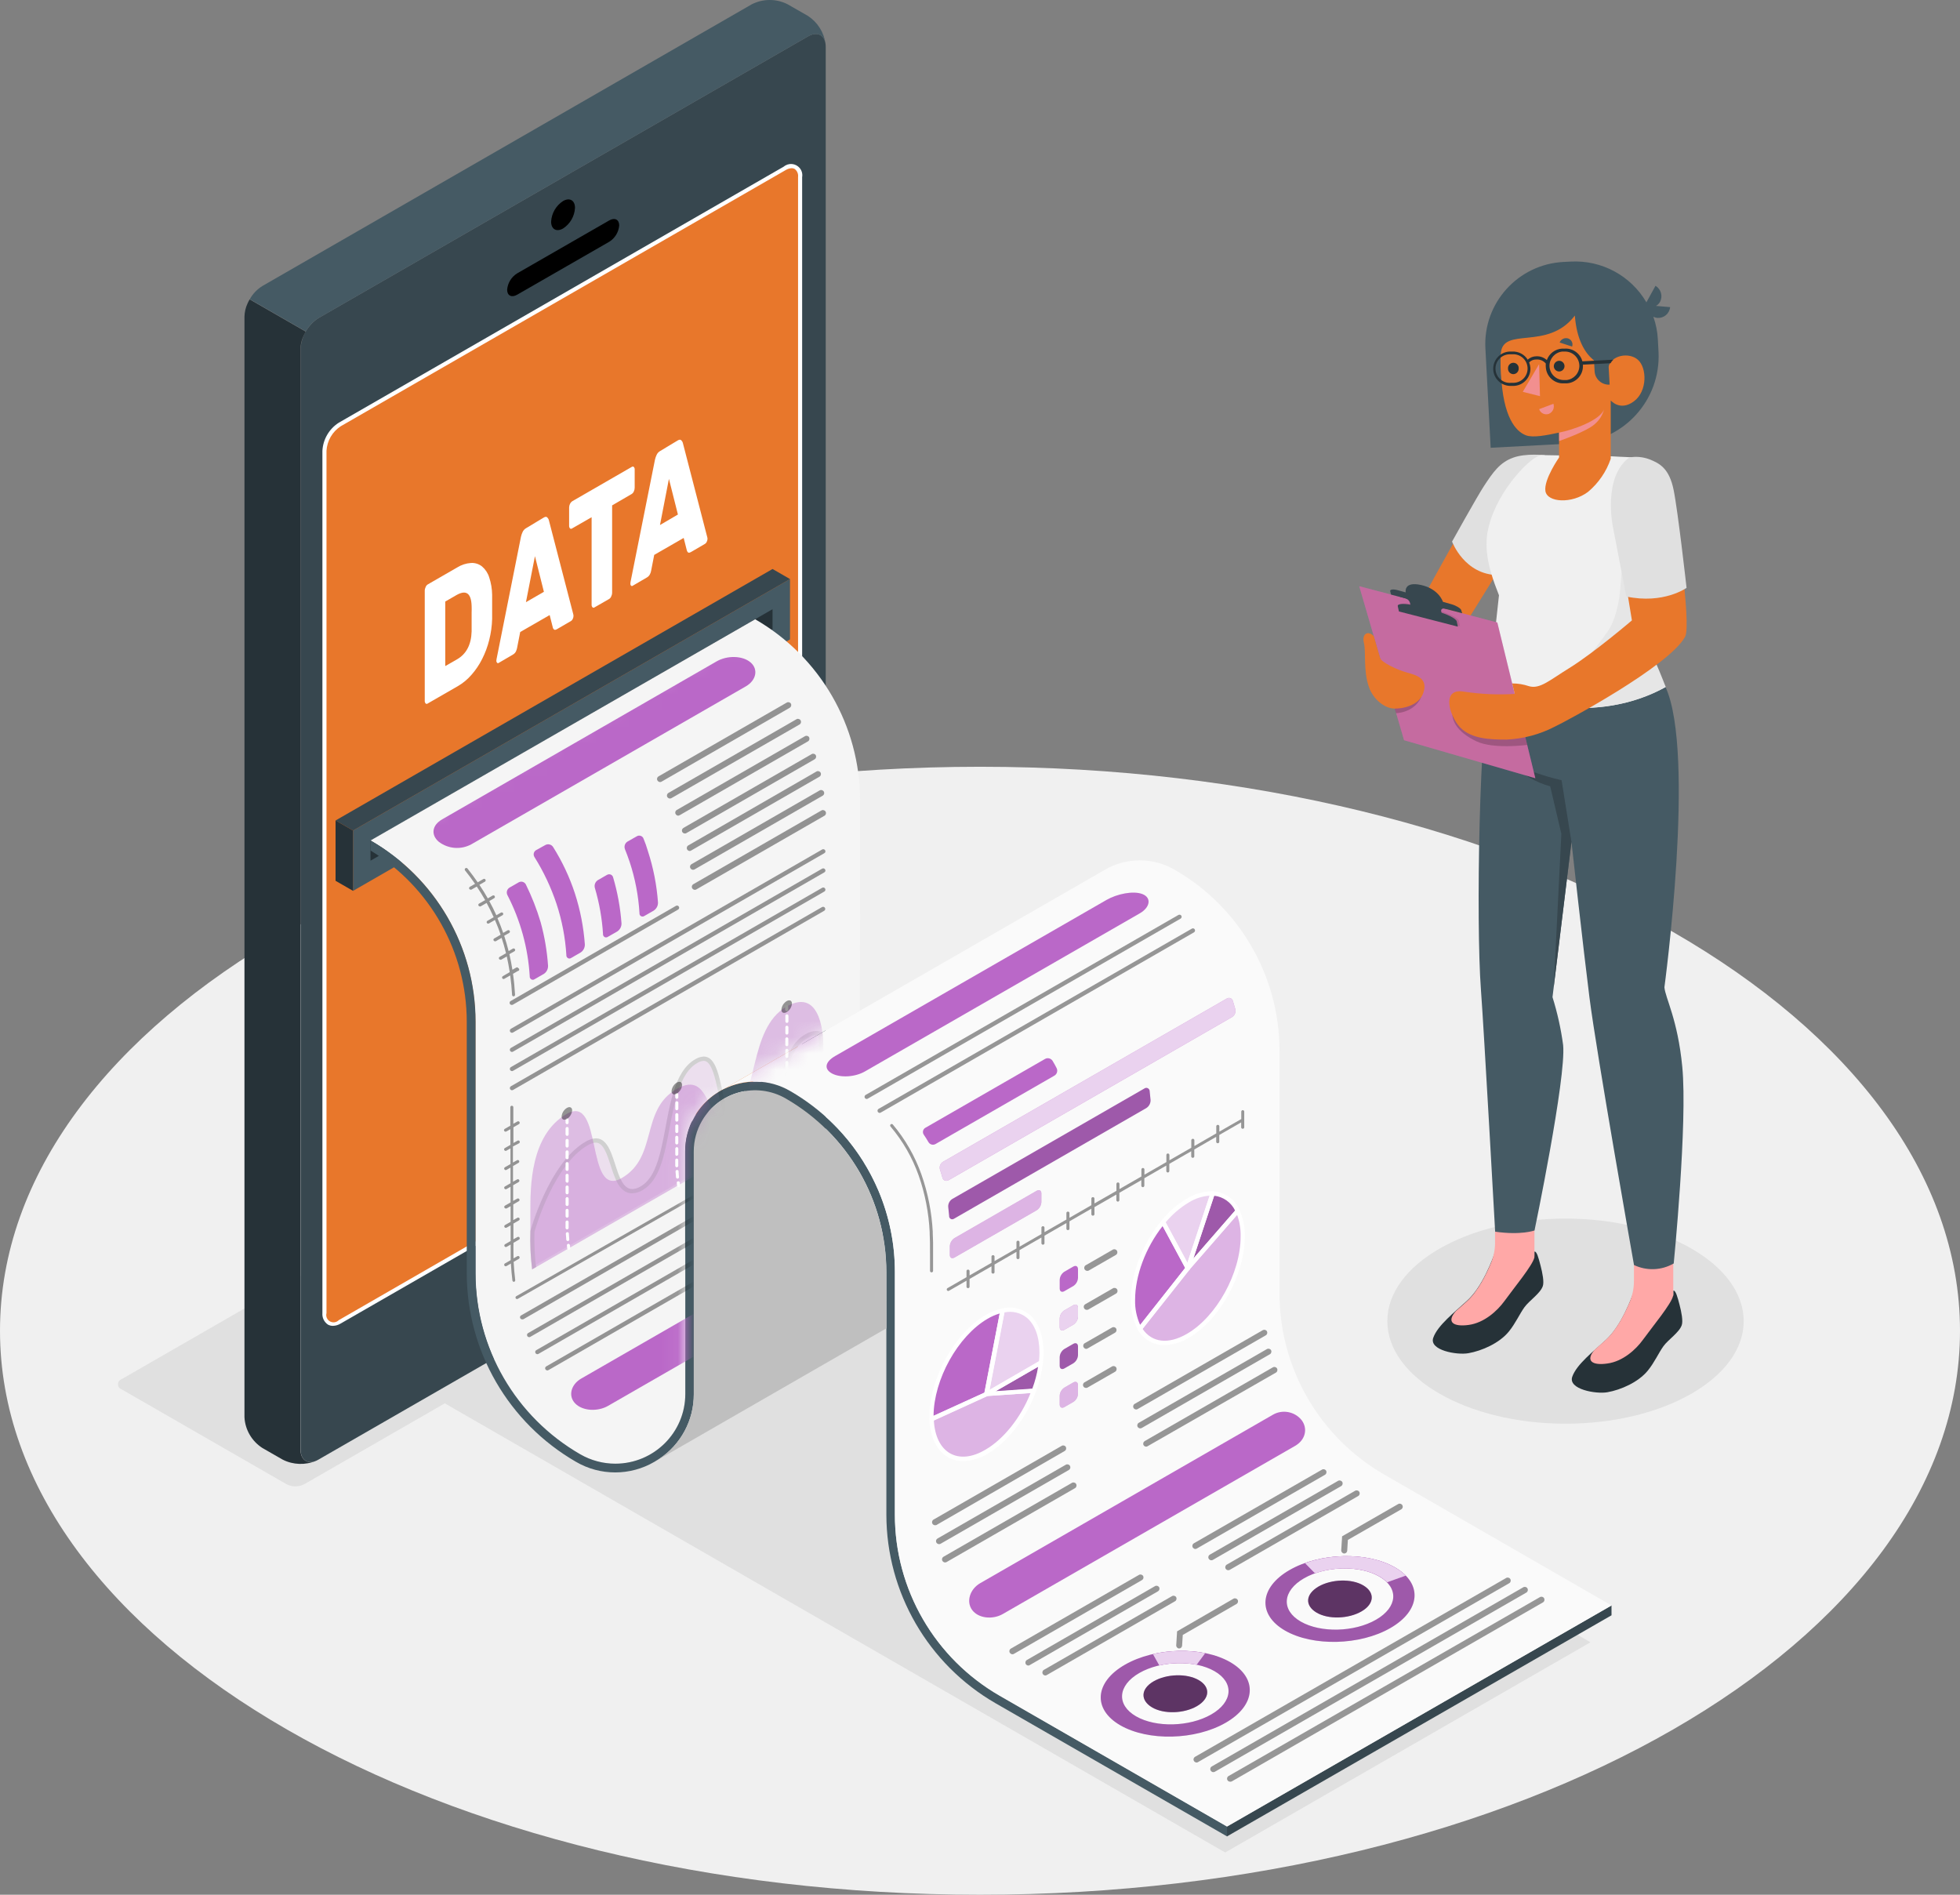 <svg width="120" height="116" viewBox="0 0 120 116" fill="none" xmlns="http://www.w3.org/2000/svg">
<rect x="0" y="0" width="120" height="116" fill="#808080" stroke="none"/>
<g clip-path="url(#clip0_24_5795)">
<path d="M60 116C93.137 116 120 100.541 120 81.472C120 62.402 93.137 46.943 60 46.943C26.863 46.943 0 62.402 0 81.472C0 100.541 26.863 116 60 116Z" fill="#F0F0F0"/>
<path d="M95.848 87.162C101.872 87.162 106.756 84.351 106.756 80.883C106.756 77.415 101.872 74.604 95.848 74.604C89.823 74.604 84.939 77.415 84.939 80.883C84.939 84.351 89.823 87.162 95.848 87.162Z" fill="#E0E0E0"/>
<path d="M26.217 85.333L75.011 113.413L97.376 100.544L48.569 72.457L26.217 85.333Z" fill="#E0E0E0"/>
<path d="M17.543 90.868L7.447 85.059C7.275 85.001 7.182 84.814 7.24 84.642C7.272 84.545 7.35 84.47 7.447 84.435L42.958 63.998C43.298 63.826 43.701 63.826 44.041 63.998L54.139 69.81C54.312 69.868 54.404 70.055 54.347 70.227C54.314 70.324 54.237 70.399 54.139 70.434L18.626 90.868C18.286 91.04 17.883 91.04 17.543 90.868Z" fill="#E0E0E0"/>
<path d="M49.466 2.23L19.491 19.477C18.85 19.898 18.445 20.597 18.402 21.36V88.738C18.402 89.429 18.903 89.711 19.491 89.364L49.466 72.117C50.109 71.698 50.512 70.997 50.554 70.234V2.859C50.554 2.165 50.064 1.883 49.466 2.23ZM48.988 64.025C48.988 64.619 48.57 64.996 48.052 65.293L20.797 80.975C20.297 81.272 19.864 81.033 19.864 80.436V27.659C19.901 27.003 20.247 26.404 20.797 26.042L48.05 10.362C48.568 10.065 48.985 10.307 48.985 10.898L48.988 64.025Z" fill="#37474F"/>
<path d="M19.356 89.431C18.698 89.711 17.95 89.686 17.312 89.364L16.06 88.646C15.415 88.229 15.007 87.531 14.967 86.765V19.392C14.974 19.11 15.037 18.833 15.155 18.579C15.194 18.494 15.237 18.409 15.285 18.329L18.715 20.302C18.643 20.432 18.58 20.564 18.525 20.702C18.443 20.916 18.398 21.143 18.393 21.373V88.738C18.403 89.372 18.821 89.666 19.356 89.431Z" fill="#263238"/>
<path d="M34.737 74.819C35.688 74.273 36.459 74.717 36.459 75.817C36.394 77.024 35.753 78.129 34.737 78.788C33.788 79.336 33.018 78.892 33.018 77.79C33.085 76.585 33.723 75.48 34.737 74.819Z" fill="#BA68C8"/>
<path d="M34.473 12.308C34.876 12.076 35.204 12.263 35.204 12.727C35.176 13.241 34.906 13.71 34.473 13.989C34.07 14.221 33.742 14.034 33.742 13.57C33.77 13.059 34.04 12.59 34.473 12.308Z" fill="black"/>
<path d="M31.659 16.738L37.3 13.495C37.638 13.303 37.911 13.44 37.911 13.804C37.876 14.213 37.65 14.585 37.3 14.802L31.659 18.045C31.322 18.237 31.049 18.1 31.049 17.736C31.084 17.327 31.309 16.957 31.659 16.738Z" fill="black"/>
<path d="M48.987 63.971C48.987 64.564 48.569 64.941 48.051 65.238L20.797 80.92C20.296 81.217 19.863 80.978 19.863 80.382V27.604C19.901 26.948 20.246 26.349 20.797 25.987L48.049 10.297C48.567 9.998 48.985 10.24 48.985 10.834L48.987 63.971Z" fill="#E8772B"/>
<path d="M20.382 81.172C20.274 81.172 20.167 81.145 20.074 81.093C19.844 80.935 19.716 80.668 19.739 80.392V27.604C19.774 26.903 20.147 26.259 20.74 25.88L47.987 10.2C48.28 9.955 48.715 9.995 48.961 10.287C49.091 10.442 49.146 10.644 49.111 10.844V63.975C49.111 64.696 48.54 65.106 48.11 65.35L20.86 81.028C20.717 81.118 20.552 81.167 20.382 81.172ZM48.468 10.297C48.343 10.305 48.22 10.342 48.112 10.407L20.86 26.097C20.349 26.431 20.027 26.985 19.989 27.594V80.392C19.924 80.629 20.064 80.876 20.302 80.94C20.457 80.983 20.625 80.938 20.74 80.823L47.987 65.128C48.59 64.784 48.861 64.427 48.861 63.971V10.838C48.886 10.646 48.805 10.454 48.648 10.34C48.593 10.31 48.53 10.295 48.468 10.297Z" fill="white"/>
<path d="M50.543 2.684C50.466 2.12 50.013 1.916 49.467 2.23L19.492 19.477C19.169 19.676 18.904 19.958 18.724 20.29L15.293 18.317C15.478 17.985 15.743 17.708 16.066 17.509L46.034 0.259C46.719 -0.087 47.53 -0.087 48.216 0.259L49.467 0.975C50.058 1.362 50.451 1.986 50.543 2.684Z" fill="#455A64"/>
<path d="M27.987 34.743C28.244 34.581 28.537 34.486 28.843 34.466C29.083 34.453 29.32 34.528 29.511 34.678C29.718 34.855 29.871 35.087 29.951 35.346C30.066 35.691 30.126 36.05 30.131 36.414C30.131 36.559 30.131 36.691 30.131 36.813V37.504C30.131 37.624 30.131 37.754 30.131 37.893C30.119 38.325 30.059 38.754 29.954 39.173C29.854 39.577 29.711 39.966 29.523 40.338C29.348 40.69 29.128 41.017 28.867 41.313C28.625 41.593 28.34 41.83 28.019 42.014L26.187 43.069C26.15 43.102 26.097 43.102 26.06 43.069C26.02 43.025 26 42.962 26.005 42.902V36.167C26.005 36.087 26.025 36.01 26.06 35.938C26.085 35.873 26.13 35.818 26.187 35.781L27.987 34.743ZM28.875 37.095C28.848 36.314 28.54 36.097 27.952 36.429L27.261 36.828V40.779L27.987 40.363C28.557 40.031 28.852 39.46 28.875 38.654C28.875 38.505 28.875 38.367 28.875 38.238V37.489C28.88 37.367 28.88 37.235 28.875 37.09V37.095Z" fill="white"/>
<path d="M33.3 31.68C33.39 31.63 33.46 31.627 33.508 31.68C33.555 31.727 33.59 31.787 33.605 31.852L35.087 37.562C35.102 37.607 35.109 37.654 35.112 37.701C35.112 37.766 35.097 37.829 35.069 37.888C35.049 37.941 35.012 37.986 34.964 38.016L34.108 38.514C34.018 38.567 33.953 38.574 33.916 38.537C33.878 38.502 33.85 38.455 33.843 38.405L33.653 37.656L31.849 38.694L31.658 39.669C31.643 39.742 31.621 39.814 31.588 39.882C31.546 39.966 31.478 40.036 31.393 40.081L30.54 40.58C30.51 40.607 30.465 40.607 30.435 40.58C30.402 40.542 30.384 40.495 30.39 40.445C30.395 40.388 30.402 40.331 30.417 40.273L31.896 32.86C31.919 32.762 31.951 32.665 31.994 32.575C32.036 32.478 32.109 32.396 32.201 32.341L33.3 31.68ZM32.201 36.866L33.3 36.232L32.752 34.05L32.201 36.866Z" fill="white"/>
<path d="M38.676 28.587C38.713 28.557 38.768 28.557 38.806 28.587C38.846 28.634 38.864 28.694 38.858 28.754V29.856C38.858 29.936 38.841 30.013 38.806 30.086C38.781 30.151 38.733 30.205 38.676 30.243L37.477 30.941V36.285C37.477 36.364 37.457 36.442 37.422 36.514C37.397 36.579 37.352 36.634 37.294 36.671L36.404 37.182C36.366 37.215 36.313 37.215 36.276 37.182C36.236 37.138 36.216 37.075 36.221 37.015V31.665L35.027 32.351C34.99 32.383 34.935 32.383 34.897 32.351C34.859 32.303 34.84 32.243 34.844 32.184V31.078C34.844 30.999 34.862 30.921 34.897 30.849C34.925 30.787 34.97 30.732 35.027 30.692L38.676 28.587Z" fill="white"/>
<path d="M41.505 26.958C41.595 26.908 41.665 26.905 41.713 26.958C41.76 27.005 41.795 27.065 41.81 27.13L43.289 32.84C43.304 32.885 43.314 32.932 43.317 32.979C43.317 33.044 43.302 33.109 43.272 33.166C43.252 33.219 43.214 33.264 43.167 33.294L42.313 33.792C42.223 33.845 42.158 33.852 42.118 33.815C42.081 33.78 42.058 33.733 42.048 33.683L41.858 32.934L40.054 33.972L39.864 34.947C39.851 35.022 39.826 35.092 39.791 35.16C39.748 35.244 39.681 35.314 39.598 35.359L38.742 35.858C38.712 35.885 38.667 35.885 38.637 35.858C38.605 35.821 38.59 35.773 38.595 35.723C38.597 35.666 38.605 35.608 38.62 35.551L40.101 28.138C40.124 28.04 40.156 27.943 40.199 27.853C40.241 27.756 40.314 27.674 40.407 27.619L41.505 26.958ZM40.407 32.144L41.505 31.5L40.955 29.317L40.407 32.144Z" fill="white"/>
<path d="M94.383 27.871C92.794 27.945 92.251 28.247 91.418 29.225C90.584 30.203 86.686 37.419 86.686 37.419C86.686 37.419 87.421 39.475 89.03 39.3L92.033 34.464L94.383 27.871Z" fill="#E8772B"/>
<path d="M94.596 27.873C94.596 27.873 93.452 27.726 92.639 28.02C91.825 28.315 91.417 28.901 90.857 29.754C90.424 30.415 88.902 33.156 88.902 33.156C88.902 33.156 89.653 35.209 91.748 35.209L94.596 27.873Z" fill="#E0E0E0"/>
<path d="M100.041 79.371V79.027C99.903 79.431 99.275 81.165 98.319 82.033C97.569 82.724 96.522 83.53 96.26 84.29C95.997 85.051 97.701 85.361 98.412 85.236C99.235 85.091 100.304 84.625 100.884 83.914C101.292 83.415 101.552 82.821 101.843 82.417C102.133 82.013 102.806 81.584 102.964 81.13C103.051 80.88 102.949 80.332 102.826 79.868C102.716 79.444 102.594 78.977 102.448 79.017V79.279C102.106 79.546 101.68 79.691 101.245 79.686C100.892 79.708 100.041 79.643 100.041 79.371Z" fill="#263238"/>
<path d="M97.63 82.637C97.865 82.424 98.103 82.22 98.318 82.025C98.986 81.419 99.494 80.389 99.787 79.686C99.952 79.284 100.037 78.858 100.037 78.423V77.054H102.444V79.281V79.341H102.432C102.317 79.84 101.211 81.167 100.583 82.03C100.162 82.612 99.364 83.35 98.408 83.477C97.504 83.609 97.037 83.325 97.63 82.637Z" fill="#FFA8A7"/>
<path d="M91.532 77.004V76.65C91.397 77.054 90.766 78.788 89.81 79.643C89.059 80.334 88.016 81.14 87.75 81.903C87.485 82.666 89.194 82.973 89.903 82.846C90.728 82.701 91.794 82.235 92.375 81.524C92.783 81.025 93.043 80.431 93.336 80.027C93.629 79.623 94.299 79.194 94.457 78.74C94.545 78.491 94.44 77.942 94.319 77.481C94.199 77.019 94.087 76.588 93.942 76.627V76.877C93.599 77.146 93.173 77.291 92.738 77.284C92.39 77.341 91.532 77.271 91.532 77.004Z" fill="#263238"/>
<path d="M89.129 80.274C89.364 80.065 89.6 79.86 89.815 79.663C90.483 79.057 90.993 78.027 91.284 77.323C91.451 76.924 91.537 76.495 91.534 76.061V74.692H93.944V76.919V76.979C93.829 77.478 92.723 78.805 92.095 79.671C91.674 80.249 90.873 80.988 89.918 81.115C89.002 81.242 88.529 80.958 89.129 80.274Z" fill="#FFA8A7"/>
<path d="M101.97 42.059C103.837 46.125 101.903 60.443 101.903 60.443C101.958 61.104 102.716 62.401 102.996 65.305C103.329 68.737 102.473 77.351 102.473 77.351C101.728 77.782 100.819 77.817 100.041 77.448C100.041 77.448 97.744 64.477 97.313 61.062C96.935 58.086 96.212 51.541 96.212 51.541L95.051 61.047C95.351 62.005 95.569 62.988 95.702 63.983C95.897 65.979 93.95 75.333 93.95 75.333C93.95 75.333 93.119 75.637 91.54 75.405C91.54 75.405 90.852 63.008 90.669 60.591C90.364 56.532 90.552 43.878 91.3 41.463L101.97 42.059Z" fill="#455A64"/>
<path d="M96.211 51.541L95.606 47.764C95.606 47.764 93.041 47.235 91.877 46.145C91.877 46.145 93.098 47.657 94.91 48.141L95.593 51.047L95.128 60.401L96.211 51.541Z" fill="#37474F"/>
<path d="M98.674 27.936C99.384 27.983 99.622 27.968 100.138 28.02C101.166 28.125 101.414 29.627 101.837 30.515C102.275 31.485 102.315 32.59 101.949 33.59L100.29 38.397C100.29 38.397 101.071 40.281 101.979 42.059C97.793 44.386 92.565 43.164 91.306 41.463C91.251 41.104 91.576 38.285 91.774 36.444C91.038 34.601 90.843 33.431 91.154 32.203C91.732 29.941 93.801 27.858 94.392 27.861L98.674 27.936Z" fill="#F0F0F0"/>
<path d="M102.252 18.803L101.386 18.728C101.491 18.669 101.576 18.584 101.636 18.479C101.816 18.13 101.696 17.701 101.358 17.496L100.8 18.509C99.849 16.878 98.06 15.912 96.168 16.015L95.72 16.037C92.935 16.184 90.795 18.556 90.943 21.333C90.943 21.333 90.943 21.333 90.943 21.335C91.095 24.204 91.266 27.414 91.266 27.414L96.466 27.137C99.416 26.993 101.688 24.491 101.543 21.55C101.543 21.54 101.543 21.532 101.541 21.522L101.501 20.774C101.476 20.302 101.383 19.836 101.226 19.392C101.303 19.432 101.388 19.457 101.476 19.464C101.871 19.489 102.214 19.197 102.252 18.803Z" fill="#455A64"/>
<path d="M91.884 21.662C91.854 22.211 91.869 22.762 91.927 23.311C92.124 25.895 93 26.489 93.428 26.651C93.856 26.813 94.68 26.651 95.453 26.484V28.008C95.453 28.008 94.509 29.357 94.617 30.063C94.725 30.769 96.244 30.859 97.23 30.111C97.868 29.574 98.348 28.876 98.616 28.088V24.516C98.616 24.516 99.189 25.199 100.032 24.573C100.876 23.947 100.831 22.515 100.283 22.029C99.735 21.542 98.641 21.747 98.476 22.468C98.476 22.468 96.649 22.316 96.419 19.32C94.737 21.522 91.992 19.938 91.884 21.662Z" fill="#E8772B"/>
<path d="M98.479 22.271L98.549 23.55C98.066 23.575 97.653 23.206 97.628 22.725L97.553 21.298L98.479 22.271Z" fill="#455A64"/>
<path d="M95.131 22.428C95.138 22.607 95.291 22.75 95.471 22.742C95.651 22.735 95.794 22.582 95.787 22.403C95.779 22.226 95.634 22.088 95.456 22.088C95.273 22.093 95.128 22.246 95.131 22.428Z" fill="#263238"/>
<path d="M95.108 24.72L94.234 25.049C94.312 25.289 94.57 25.421 94.812 25.344C94.82 25.341 94.825 25.339 94.83 25.336C95.07 25.234 95.19 24.967 95.108 24.72Z" fill="#F28F8F"/>
<path d="M95.488 20.968L96.251 21.218C96.324 21.016 96.219 20.796 96.016 20.724C96.011 20.721 96.006 20.721 96.001 20.719C95.791 20.657 95.568 20.766 95.488 20.968Z" fill="#455A64"/>
<path d="M92.328 22.57C92.323 22.752 92.468 22.902 92.651 22.907H92.653C92.839 22.902 92.984 22.75 92.981 22.565C92.996 22.385 92.864 22.226 92.683 22.211C92.503 22.196 92.343 22.328 92.328 22.508C92.326 22.527 92.326 22.545 92.328 22.565V22.57Z" fill="#263238"/>
<path d="M94.231 22.293L94.284 24.254L93.232 23.989L94.231 22.293Z" fill="#F28F8F"/>
<path d="M95.455 26.484C96.283 26.329 97.975 25.735 98.208 25.057C98.12 25.406 97.925 25.718 97.652 25.952C97.164 26.416 95.458 27 95.458 27L95.455 26.484Z" fill="#F28F8F"/>
<path d="M97.605 42.511C98.979 42.186 99.242 41.67 98.876 40.308C98.867 40.263 98.852 40.218 98.834 40.176C98.566 39.532 97.49 39.914 97.49 39.914C97.49 39.914 97.931 39.368 98.424 38.667C98.917 37.966 99.139 36.821 99.204 36.013C99.269 35.204 99.402 33.586 99.402 33.586C99.402 33.586 100.473 32.947 100.055 31.779L101.707 30.782L102.017 30.996C102.272 31.847 102.247 32.757 101.95 33.595L100.29 38.397C100.944 39.575 101.507 40.799 101.98 42.059C98.894 43.775 95.245 43.556 93.033 42.65C94.552 42.892 96.104 42.845 97.605 42.511Z" fill="#E6E6E6"/>
<path d="M98.773 22.021L96.881 22.121C96.751 21.642 96.303 21.315 95.805 21.343H95.642C95.215 21.365 94.844 21.645 94.704 22.046C94.534 21.889 94.309 21.804 94.076 21.812C93.876 21.809 93.681 21.884 93.533 22.021C93.333 21.694 92.967 21.505 92.585 21.522H92.422C91.839 21.552 91.393 22.049 91.423 22.63C91.453 23.211 91.951 23.655 92.534 23.625H92.697C93.28 23.595 93.728 23.101 93.698 22.52C93.688 22.405 93.663 22.296 93.621 22.188C93.738 22.066 93.901 22.001 94.071 22.009C94.291 21.996 94.501 22.088 94.641 22.258C94.634 22.331 94.634 22.4 94.641 22.473C94.672 23.054 95.167 23.5 95.75 23.47H95.913C96.493 23.443 96.941 22.949 96.914 22.37C96.914 22.368 96.914 22.365 96.914 22.363C96.914 22.363 96.914 22.338 96.914 22.326L98.606 22.236C98.65 22.156 98.706 22.084 98.773 22.021ZM92.695 23.436H92.532C92.049 23.488 91.616 23.139 91.566 22.657C91.513 22.176 91.864 21.744 92.347 21.694C92.379 21.692 92.409 21.689 92.442 21.689H92.605C93.088 21.665 93.5 22.034 93.525 22.518C93.55 23.002 93.178 23.411 92.695 23.436ZM95.91 23.268H95.745C95.26 23.268 94.867 22.874 94.867 22.393C94.867 21.946 95.205 21.572 95.653 21.522H95.815C96.301 21.522 96.694 21.914 96.696 22.395C96.696 22.844 96.358 23.221 95.91 23.268Z" fill="#263238"/>
<path d="M83.219 35.89L91.672 38.111L93.999 47.644L85.962 45.317L83.219 35.89Z" fill="#BA68C8"/>
<path opacity="0.25" d="M83.219 35.89L91.672 38.111L93.999 47.644L85.962 45.317L83.219 35.89Z" fill="#E8772B"/>
<path opacity="0.2" d="M88.914 43.765C88.969 44.282 89.332 44.878 90.388 45.382C91.444 45.886 93.501 45.604 93.501 45.604L93.216 44.429L88.914 43.765Z" fill="black"/>
<g opacity="0.2">
<path d="M87.028 42.643C86.951 42.855 86.573 43.578 85.472 43.666L85.387 43.374L87.028 42.643Z" fill="black"/>
</g>
<g opacity="0.1">
<path d="M85.777 37.404L85.709 37.083C85.669 36.906 86.167 36.898 86.815 37.065L88.067 37.387C88.717 37.557 89.275 37.836 89.318 38.013L89.388 38.335L85.777 37.404Z" fill="black"/>
</g>
<path d="M85.115 36.195C85.09 36.085 85.293 36.055 85.563 36.13L86.064 36.267C86.064 36.267 85.916 35.571 87.01 35.816C88.103 36.06 88.344 36.846 88.344 36.846L88.872 36.995C89.162 37.078 89.425 37.245 89.46 37.345L89.522 37.544L85.168 36.402C85.168 36.402 85.14 36.307 85.115 36.195Z" fill="#37474F"/>
<path d="M85.716 36.539C86.113 36.634 86.279 36.689 86.339 36.961C86.406 37.275 86.436 37.502 86.436 37.502L88.363 38.001C88.363 38.001 88.271 37.604 88.24 37.452C88.21 37.3 88.276 37.202 88.583 37.285L88.608 37.163L85.588 36.394L85.716 36.539Z" fill="#37474F"/>
<path d="M85.648 37.434C85.648 37.434 85.618 37.29 85.578 37.113C85.538 36.936 86.036 36.928 86.687 37.095L87.938 37.417C88.589 37.587 89.147 37.866 89.189 38.043L89.257 38.365L85.648 37.434Z" fill="#37474F"/>
<path d="M84.11 38.951C84.11 38.951 84.425 40.029 84.498 40.286C84.57 40.542 85.516 41.004 86.14 41.174C86.763 41.343 87.441 41.548 87.141 42.421C86.87 43.219 85.847 43.401 85.326 43.379C84.806 43.356 84.093 42.86 83.812 42.062C83.454 41.041 83.647 39.951 83.504 39.355C83.362 38.759 83.797 38.594 84.11 38.951Z" fill="#E8772B"/>
<path d="M99.945 28.008C101.042 28.075 102.175 28.669 102.348 29.981C102.52 31.293 103.587 38.213 103.169 38.981C102.2 40.779 95.819 44.199 95.183 44.491C94.27 44.963 93.266 45.232 92.24 45.279C91.239 45.279 89.92 45.257 89.25 44.362C88.657 43.566 88.321 42.097 89.663 42.349C90.681 42.501 91.712 42.546 92.738 42.483L92.583 41.842C92.931 41.84 93.276 41.897 93.607 42.009C94.277 42.209 94.885 41.635 96.069 40.907C97.593 39.966 99.913 37.981 99.913 37.981L98.967 32.214C98.967 32.214 98.937 29.714 99.945 28.008Z" fill="#E8772B"/>
<path d="M99.748 28.008C100.161 27.933 100.587 27.97 100.98 28.118C101.623 28.367 102.196 28.686 102.464 29.981C102.731 31.276 103.259 35.99 103.259 35.99C103.259 35.99 101.855 37.003 99.571 36.521L98.747 32.248C98.747 32.248 98.109 29.235 99.748 28.008Z" fill="#E0E0E0"/>
<path d="M21.615 50.847L48.367 35.451V39.146L21.615 54.541V50.847Z" fill="#455A64"/>
<path d="M22.684 51.463V52.693L47.298 38.529V37.297L22.684 51.463Z" fill="#263238"/>
<path d="M21.616 50.847L20.545 50.231L47.299 34.835L48.368 35.451L21.616 50.847Z" fill="#37474F"/>
<path d="M20.545 50.231L21.616 50.847V54.541L20.545 53.925V50.231Z" fill="#263238"/>
<path d="M98.665 98.891L75.119 112.43V111.829L98.663 98.289L98.665 98.891Z" fill="#37474F"/>
<path d="M52.649 61.875L47.461 64.868L44.273 66.7C44.17 66.752 44.07 66.812 43.972 66.874C42.706 67.645 41.938 69.019 41.948 70.499V85.353C41.953 86.695 41.312 87.957 40.229 88.753C39.488 89.312 38.584 89.616 37.656 89.621C36.908 89.619 36.172 89.421 35.524 89.045C31.552 86.757 29.105 82.532 29.105 77.96V62.546C29.105 57.971 26.658 53.743 22.684 51.456L46.235 37.913C50.209 40.203 52.656 44.429 52.659 49.004V55.714C52.651 57.635 52.649 61.875 52.649 61.875Z" fill="#F5F5F5"/>
<path d="M61.21 103.822C57.236 101.537 54.788 97.314 54.788 92.742V77.877C54.791 76.171 54.45 74.48 53.787 72.906C52.699 70.334 50.799 68.189 48.374 66.794C46.327 65.617 43.71 66.318 42.531 68.358C42.156 69.007 41.958 69.743 41.958 70.494V85.338C41.958 87.698 40.041 89.609 37.674 89.609C36.923 89.609 36.187 89.412 35.536 89.04C31.565 86.752 29.117 82.527 29.117 77.954V62.546C29.115 57.969 26.663 53.741 22.684 51.456V52.069C26.342 54.304 28.572 58.271 28.577 62.546V77.954C28.584 82.714 31.132 87.107 35.261 89.494C36.745 90.362 38.584 90.362 40.069 89.494C40.161 89.442 40.251 89.387 40.341 89.327C41.683 88.446 42.488 86.947 42.481 85.346V70.491C42.478 68.426 44.16 66.749 46.232 66.747C46.893 66.747 47.541 66.919 48.111 67.248C51.918 69.443 54.263 73.492 54.268 77.875V92.739C54.275 97.496 56.823 101.891 60.952 104.276L75.124 112.428V111.822L61.21 103.822Z" fill="#455A64"/>
<path d="M98.663 98.289L75.12 111.822L61.211 103.815C57.237 101.53 54.789 97.306 54.789 92.734V77.877C54.792 76.171 54.451 74.48 53.788 72.906C53.578 72.414 53.34 71.938 53.075 71.476C51.949 69.531 50.327 67.917 48.375 66.794C47.119 66.061 45.572 66.023 44.281 66.692L47.469 64.861L53.883 61.169L67.612 53.269L67.645 53.249C68.966 52.481 70.598 52.481 71.919 53.249C75.89 55.534 78.338 59.76 78.338 64.332V79.194C78.338 83.767 80.785 87.992 84.757 90.28L98.663 98.289Z" fill="#FAFAFA"/>
<path d="M54.262 77.877C54.257 73.494 51.912 69.446 48.106 67.251C46.311 66.218 44.014 66.832 42.978 68.62C42.648 69.189 42.475 69.835 42.475 70.493V85.348C42.485 86.945 41.687 88.439 40.353 89.322C40.263 89.382 40.173 89.436 40.08 89.489L54.272 81.32L54.262 77.877Z" fill="#E0E0E0"/>
<path opacity="0.15" d="M54.262 77.877C54.257 73.494 51.912 69.446 48.106 67.251C46.311 66.218 44.014 66.832 42.978 68.62C42.648 69.189 42.475 69.835 42.475 70.493V85.348C42.485 86.945 41.687 88.439 40.353 89.322C40.263 89.382 40.173 89.436 40.08 89.489L54.272 81.32L54.262 77.877Z" fill="black"/>
<mask id="mask0_24_5795" style="mask-type:luminance" maskUnits="userSpaceOnUse" x="22" y="37" width="31" height="53">
<path d="M52.649 61.875L47.461 64.868L44.273 66.7C44.17 66.752 44.07 66.812 43.972 66.874C42.706 67.645 41.938 69.019 41.948 70.499V85.353C41.953 86.695 41.312 87.957 40.229 88.753C39.488 89.312 38.584 89.616 37.656 89.621C36.908 89.619 36.172 89.421 35.524 89.045C31.552 86.757 29.105 82.532 29.105 77.96V62.546C29.105 57.971 26.658 53.743 22.684 51.456L46.235 37.913C50.209 40.203 52.656 44.429 52.659 49.004V55.714C52.651 57.635 52.649 61.875 52.649 61.875Z" fill="white"/>
</mask>
<g mask="url(#mask0_24_5795)">
<path d="M26.865 51.536C27.443 51.977 28.229 52.037 28.867 51.685L45.666 42.019C46.297 41.655 46.445 40.977 45.952 40.553C45.459 40.129 44.515 40.123 43.885 40.485L27.075 50.159C26.445 50.52 26.369 51.114 26.865 51.536Z" fill="#BA68C8"/>
<path opacity="0.4" d="M40.412 47.879C40.309 47.876 40.224 47.791 40.227 47.689C40.227 47.624 40.262 47.567 40.317 47.532L48.172 43.012C48.26 42.962 48.372 42.992 48.422 43.079C48.47 43.167 48.44 43.276 48.355 43.329L40.504 47.854C40.477 47.871 40.444 47.879 40.412 47.879Z" fill="black"/>
<path opacity="0.4" d="M41.017 48.887C40.95 48.887 40.89 48.852 40.855 48.794C40.807 48.707 40.837 48.597 40.922 48.545L48.778 44.025C48.873 43.983 48.983 44.025 49.025 44.117C49.063 44.197 49.038 44.294 48.965 44.347L41.11 48.862C41.082 48.879 41.05 48.887 41.017 48.887Z" fill="black"/>
<path opacity="0.4" d="M41.525 49.937C41.422 49.934 41.339 49.847 41.342 49.745C41.344 49.682 41.377 49.622 41.432 49.59L49.287 45.07C49.375 45.02 49.487 45.05 49.538 45.137C49.585 45.225 49.555 45.337 49.468 45.387L41.615 49.907C41.587 49.924 41.557 49.934 41.525 49.937Z" fill="black"/>
<path opacity="0.4" d="M41.935 51.029C41.868 51.029 41.808 50.994 41.773 50.937C41.725 50.85 41.755 50.74 41.84 50.688L49.696 46.168C49.783 46.118 49.896 46.148 49.946 46.235C49.993 46.322 49.963 46.432 49.878 46.484L42.023 51.004C41.995 51.022 41.965 51.029 41.935 51.029Z" fill="black"/>
<path opacity="0.4" d="M42.231 52.099C42.166 52.099 42.104 52.065 42.071 52.007C42.021 51.92 42.051 51.807 42.139 51.758L49.989 47.233C50.077 47.183 50.189 47.213 50.239 47.3C50.289 47.387 50.259 47.5 50.172 47.55L42.319 52.069C42.294 52.087 42.261 52.097 42.231 52.099Z" fill="black"/>
<path opacity="0.4" d="M42.436 53.249C42.334 53.252 42.249 53.172 42.246 53.07C42.244 53 42.281 52.938 42.344 52.903L50.197 48.383C50.292 48.34 50.402 48.383 50.444 48.475C50.482 48.555 50.457 48.652 50.384 48.704L42.529 53.224C42.502 53.242 42.469 53.249 42.436 53.249Z" fill="black"/>
<path opacity="0.4" d="M42.546 54.477C42.443 54.479 42.358 54.399 42.356 54.297C42.353 54.227 42.391 54.165 42.453 54.13L50.306 49.61C50.401 49.568 50.511 49.61 50.554 49.702C50.591 49.782 50.566 49.879 50.494 49.932L42.638 54.449C42.611 54.467 42.578 54.477 42.546 54.477Z" fill="black"/>
<path opacity="0.4" d="M31.346 63.23C31.299 63.23 31.256 63.202 31.231 63.162C31.196 63.1 31.219 63.018 31.281 62.983L50.338 52.007C50.401 51.972 50.481 51.992 50.518 52.054C50.556 52.117 50.536 52.197 50.473 52.232C50.473 52.232 50.471 52.232 50.471 52.234L31.412 63.21C31.392 63.222 31.369 63.23 31.346 63.23Z" fill="black"/>
<path opacity="0.4" d="M31.346 64.402C31.299 64.402 31.256 64.375 31.231 64.335C31.196 64.272 31.219 64.19 31.281 64.155L50.338 53.179C50.401 53.145 50.483 53.167 50.518 53.229C50.556 53.289 50.536 53.367 50.476 53.404C50.473 53.404 50.473 53.407 50.471 53.407L31.412 64.382C31.392 64.395 31.369 64.402 31.346 64.402Z" fill="black"/>
<path opacity="0.4" d="M31.346 65.575C31.299 65.575 31.256 65.547 31.231 65.507C31.196 65.445 31.219 65.362 31.281 65.328L50.338 54.352C50.401 54.315 50.483 54.337 50.518 54.402C50.556 54.464 50.533 54.547 50.471 54.581L31.412 65.557C31.392 65.57 31.369 65.575 31.346 65.575Z" fill="black"/>
<path opacity="0.4" d="M31.347 66.747C31.3 66.747 31.257 66.719 31.232 66.68C31.197 66.62 31.217 66.54 31.277 66.505C31.28 66.505 31.28 66.502 31.282 66.502L50.339 55.527C50.406 55.497 50.484 55.527 50.514 55.594C50.539 55.651 50.521 55.716 50.471 55.754L31.412 66.729C31.392 66.742 31.37 66.747 31.347 66.747Z" fill="black"/>
<path opacity="0.4" d="M31.348 61.523C31.278 61.533 31.21 61.484 31.2 61.414C31.193 61.354 31.225 61.297 31.283 61.274L41.37 55.467C41.428 55.422 41.513 55.434 41.556 55.494C41.601 55.552 41.588 55.637 41.528 55.679C41.521 55.684 41.511 55.689 41.503 55.694L31.413 61.501C31.393 61.516 31.37 61.523 31.348 61.523Z" fill="black"/>
<path d="M31.062 54.791C31.863 56.34 32.331 58.039 32.433 59.78C32.426 59.885 32.503 59.977 32.606 59.984C32.656 59.989 32.703 59.974 32.743 59.942L33.304 59.62C33.469 59.508 33.562 59.318 33.554 59.121C33.492 58.216 33.339 57.32 33.096 56.445C32.861 55.654 32.558 54.886 32.193 54.145C32.11 53.99 31.918 53.933 31.762 54.015C31.757 54.018 31.755 54.02 31.75 54.023L31.197 54.339C31.042 54.434 30.984 54.629 31.062 54.791Z" fill="#BA68C8"/>
<path d="M32.721 52.469C33.285 53.367 33.737 54.332 34.073 55.337C34.408 56.355 34.611 57.41 34.676 58.478C34.666 58.58 34.741 58.672 34.844 58.682C34.894 58.687 34.944 58.672 34.981 58.642L35.542 58.318C35.712 58.211 35.812 58.021 35.807 57.819C35.73 56.759 35.527 55.711 35.199 54.699C34.871 53.696 34.421 52.74 33.858 51.847C33.755 51.695 33.552 51.645 33.39 51.733L32.832 52.042C32.687 52.119 32.631 52.301 32.709 52.446C32.714 52.456 32.717 52.461 32.721 52.469Z" fill="#BA68C8"/>
<path d="M37.155 53.566L36.605 53.883C36.445 53.983 36.37 54.177 36.42 54.359C36.692 55.28 36.86 56.23 36.92 57.188C36.91 57.29 36.988 57.383 37.09 57.39C37.138 57.395 37.188 57.38 37.225 57.35L37.786 57.029C37.956 56.919 38.056 56.732 38.051 56.53C37.981 55.574 37.809 54.629 37.536 53.708C37.501 53.576 37.363 53.496 37.228 53.534C37.203 53.541 37.178 53.551 37.155 53.566Z" fill="#BA68C8"/>
<path d="M39.397 51.336C39.342 51.191 39.179 51.122 39.034 51.176C39.014 51.184 38.994 51.194 38.977 51.206L38.421 51.521C38.263 51.618 38.196 51.812 38.261 51.987C38.361 52.237 38.456 52.486 38.551 52.77C38.887 53.786 39.089 54.841 39.152 55.908C39.142 56.013 39.219 56.105 39.325 56.113C39.372 56.118 39.422 56.103 39.46 56.073L40.02 55.751C40.19 55.642 40.291 55.455 40.285 55.252C40.208 54.187 40.003 53.135 39.672 52.119C39.595 51.847 39.5 51.588 39.397 51.336Z" fill="#BA68C8"/>
<path opacity="0.4" d="M31.735 59.271C31.71 59.226 31.653 59.211 31.608 59.236L31.372 59.371C31.32 59.049 31.26 58.73 31.187 58.415L31.505 58.233C31.548 58.201 31.553 58.141 31.52 58.101C31.493 58.069 31.448 58.056 31.41 58.071L31.14 58.228C31.06 57.911 30.972 57.597 30.869 57.29L31.172 57.118C31.217 57.093 31.232 57.036 31.207 56.991C31.182 56.946 31.125 56.931 31.08 56.956L30.807 57.113C30.702 56.814 30.592 56.517 30.464 56.228C30.464 56.22 30.464 56.213 30.464 56.205L30.764 56.033C30.809 56.008 30.825 55.953 30.799 55.908C30.799 55.908 30.799 55.908 30.799 55.906C30.774 55.861 30.717 55.846 30.672 55.871L30.389 56.033C30.259 55.741 30.114 55.452 29.956 55.163L30.254 54.99C30.299 54.965 30.314 54.911 30.289 54.866C30.289 54.866 30.289 54.866 30.289 54.863C30.264 54.818 30.206 54.803 30.161 54.828L29.866 55.001C29.706 54.721 29.536 54.444 29.351 54.17L29.688 53.978C29.731 53.953 29.748 53.9 29.723 53.855C29.723 53.853 29.721 53.853 29.721 53.85C29.696 53.806 29.641 53.791 29.596 53.816C29.596 53.816 29.596 53.816 29.593 53.816L29.248 54.018C29.048 53.731 28.84 53.446 28.615 53.164C28.577 53.127 28.517 53.13 28.48 53.167C28.45 53.197 28.445 53.247 28.467 53.282C28.687 53.554 28.892 53.831 29.085 54.11L28.765 54.294C28.72 54.319 28.705 54.377 28.732 54.422C28.75 54.449 28.777 54.467 28.81 54.467C28.825 54.472 28.843 54.472 28.858 54.467L29.19 54.277C29.373 54.551 29.546 54.826 29.703 55.105L29.331 55.32C29.285 55.345 29.27 55.402 29.298 55.447C29.316 55.477 29.346 55.494 29.378 55.492C29.393 55.497 29.408 55.497 29.423 55.492L29.793 55.28C29.951 55.569 30.096 55.861 30.226 56.153L29.841 56.375C29.796 56.4 29.781 56.457 29.808 56.502C29.826 56.532 29.856 56.55 29.889 56.547C29.904 56.547 29.921 56.542 29.934 56.535L30.302 56.322C30.429 56.617 30.552 56.921 30.649 57.228L30.256 57.455C30.211 57.48 30.196 57.537 30.224 57.582C30.241 57.61 30.269 57.627 30.302 57.627C30.317 57.632 30.334 57.632 30.349 57.627L30.712 57.418C30.814 57.727 30.902 58.039 30.98 58.358L30.589 58.583C30.544 58.608 30.529 58.662 30.554 58.707C30.554 58.707 30.554 58.707 30.554 58.71C30.572 58.737 30.602 58.755 30.634 58.755C30.649 58.76 30.667 58.76 30.682 58.755L31.027 58.558C31.1 58.872 31.157 59.194 31.207 59.515L30.784 59.765C30.739 59.79 30.724 59.847 30.752 59.892C30.769 59.922 30.799 59.94 30.832 59.937C30.847 59.937 30.864 59.932 30.877 59.925L31.237 59.718C31.292 60.109 31.33 60.508 31.352 60.912C31.355 60.962 31.395 61 31.445 61C31.495 60.997 31.535 60.955 31.533 60.902C31.51 60.468 31.468 60.039 31.408 59.618L31.703 59.448C31.753 59.446 31.793 59.403 31.79 59.353C31.79 59.316 31.768 59.286 31.735 59.271Z" fill="black"/>
<g opacity="0.15">
<path d="M32.69 77.503C32.61 76.802 32.583 76.094 32.605 75.388C32.68 75.116 33.816 71.227 35.908 70.017C36.036 69.937 36.176 69.88 36.321 69.845C36.377 69.833 36.434 69.825 36.492 69.825C37.047 69.825 37.295 70.593 37.535 71.337C37.625 71.641 37.735 71.94 37.865 72.23C38.008 72.529 38.251 72.926 38.711 72.926C38.914 72.918 39.112 72.858 39.284 72.751C40.285 72.18 40.578 70.633 40.886 68.997C41.009 68.263 41.176 67.54 41.386 66.827C41.692 65.871 42.087 65.28 42.638 64.966C42.778 64.876 42.938 64.824 43.103 64.814C43.686 64.814 43.907 65.849 44.119 66.849C44.212 67.373 44.355 67.887 44.545 68.383C44.757 68.865 45.045 69.099 45.398 69.099C45.606 69.089 45.806 69.027 45.984 68.917C47.217 68.209 47.59 67.004 47.951 65.841C48.258 64.844 48.546 63.921 49.359 63.449C49.54 63.334 49.75 63.267 49.965 63.26C50.055 63.26 50.148 63.275 50.233 63.304C50.255 63.489 50.268 63.676 50.27 63.863L50.285 66.218C50.305 66.67 50.338 67.024 50.378 67.328L32.69 77.503Z" fill="#BA68C8"/>
<path d="M50.524 67.391C50.471 67.039 50.441 66.642 50.419 66.211L50.406 63.856C50.404 63.639 50.386 63.422 50.356 63.207C50.236 63.15 50.103 63.12 49.968 63.12C49.73 63.127 49.498 63.2 49.297 63.327C47.481 64.38 48.174 67.5 45.919 68.797C45.759 68.9 45.574 68.957 45.384 68.967C45.046 68.967 44.821 68.718 44.65 68.328C44.12 67.136 44.132 64.684 43.089 64.684C42.901 64.694 42.716 64.751 42.558 64.854C41.913 65.225 41.525 65.936 41.255 66.789C40.581 68.89 40.621 71.841 39.22 72.636C39.07 72.731 38.897 72.786 38.719 72.796C38.387 72.796 38.166 72.546 37.991 72.175C37.558 71.267 37.406 69.693 36.49 69.693C36.422 69.693 36.357 69.7 36.292 69.715C36.132 69.753 35.982 69.818 35.842 69.902C33.612 71.195 32.471 75.368 32.471 75.368C32.446 76.151 32.481 76.937 32.578 77.715L32.828 77.568C32.809 77.476 32.796 77.381 32.786 77.286C32.726 76.662 32.706 76.034 32.723 75.408C32.828 75.038 33.947 71.299 35.964 70.129C36.079 70.057 36.207 70.005 36.34 69.972C36.385 69.96 36.432 69.955 36.48 69.955C36.938 69.955 37.173 70.678 37.398 71.377C37.491 71.686 37.601 71.99 37.733 72.287C37.826 72.477 38.101 73.058 38.699 73.058C38.925 73.05 39.145 72.983 39.338 72.863C40.396 72.265 40.691 70.688 41.002 69.019C41.127 68.293 41.292 67.573 41.502 66.867C41.797 65.946 42.173 65.37 42.688 65.081C42.806 65.003 42.944 64.956 43.086 64.946C43.562 64.946 43.782 65.971 43.975 66.877C44.067 67.408 44.212 67.932 44.405 68.436C44.638 68.962 44.966 69.231 45.381 69.231C45.619 69.224 45.849 69.151 46.049 69.024C47.328 68.288 47.726 67.004 48.076 65.871C48.377 64.909 48.657 64.001 49.428 63.554C49.588 63.449 49.773 63.389 49.966 63.382C50.016 63.382 50.063 63.387 50.111 63.399C50.138 63.664 50.141 63.853 50.141 63.856V66.223C50.161 66.63 50.188 66.971 50.223 67.251C50.233 67.343 50.251 67.435 50.276 67.525L50.509 67.391" fill="black"/>
</g>
<g opacity="0.4">
<path d="M32.471 74.178V75.368C32.446 76.151 32.481 76.937 32.578 77.715L50.521 67.391C50.469 67.039 50.436 66.642 50.416 66.208L50.404 63.856C50.404 63.856 50.404 60.336 48.151 61.628C45.794 62.985 46.46 67.291 44.788 68.254C43.116 69.216 43.667 65.38 41.425 66.672C39.182 67.964 40.303 70.835 38.061 72.125C35.819 73.415 36.94 66.906 34.698 68.196C32.456 69.486 32.471 72.694 32.471 74.178Z" fill="#BA68C8"/>
</g>
<path opacity="0.4" d="M31.653 79.531C31.62 79.531 31.588 79.513 31.573 79.484C31.548 79.439 31.563 79.384 31.605 79.356C31.605 79.356 31.605 79.356 31.608 79.356L50.692 68.463C50.737 68.438 50.792 68.453 50.817 68.498C50.844 68.543 50.829 68.598 50.784 68.625L31.7 79.519C31.685 79.526 31.67 79.531 31.653 79.531Z" fill="black"/>
<path d="M34.722 68.825C34.67 68.825 34.63 68.785 34.627 68.733V68.545C34.625 68.496 34.665 68.456 34.715 68.453C34.717 68.453 34.717 68.453 34.72 68.453C34.77 68.453 34.812 68.496 34.812 68.545V68.733C34.812 68.782 34.772 68.822 34.722 68.825Z" fill="white"/>
<path d="M34.763 75.979C34.715 75.979 34.675 75.942 34.67 75.894C34.67 75.774 34.65 75.645 34.642 75.535C34.64 75.485 34.678 75.44 34.73 75.438C34.778 75.43 34.82 75.463 34.828 75.51C34.828 75.515 34.828 75.52 34.828 75.522C34.828 75.642 34.845 75.759 34.855 75.877C34.86 75.927 34.825 75.974 34.773 75.979H34.763ZM34.72 75.266C34.667 75.266 34.627 75.226 34.625 75.173C34.625 75.071 34.625 74.951 34.625 74.814C34.625 74.764 34.667 74.722 34.718 74.722C34.773 74.722 34.81 74.762 34.813 74.814C34.813 74.949 34.813 75.063 34.813 75.171C34.815 75.221 34.773 75.263 34.723 75.266H34.72ZM34.72 74.55C34.67 74.547 34.63 74.507 34.627 74.457V74.098C34.63 74.048 34.67 74.008 34.72 74.006C34.77 74.008 34.81 74.048 34.813 74.098V74.457C34.81 74.51 34.77 74.55 34.718 74.55H34.72ZM34.72 73.834C34.67 73.834 34.627 73.791 34.627 73.741V73.382C34.63 73.33 34.67 73.29 34.723 73.29C34.773 73.292 34.813 73.332 34.815 73.382V73.741C34.815 73.791 34.773 73.834 34.723 73.834H34.72ZM34.72 73.118C34.67 73.115 34.63 73.075 34.627 73.025V72.659C34.635 72.606 34.685 72.572 34.738 72.581C34.778 72.589 34.81 72.619 34.815 72.659V73.018C34.818 73.07 34.778 73.115 34.725 73.118C34.72 73.118 34.713 73.118 34.708 73.118H34.72ZM34.72 72.402C34.67 72.402 34.627 72.359 34.627 72.309V71.953C34.627 71.903 34.67 71.861 34.72 71.861C34.77 71.861 34.813 71.903 34.813 71.953V72.309C34.818 72.359 34.78 72.404 34.73 72.409C34.723 72.409 34.715 72.409 34.708 72.409L34.72 72.402ZM34.72 71.686C34.67 71.688 34.63 71.648 34.627 71.599C34.627 71.596 34.627 71.596 34.627 71.594V71.237C34.627 71.187 34.67 71.145 34.72 71.145C34.77 71.145 34.813 71.187 34.813 71.237V71.594C34.815 71.644 34.775 71.686 34.728 71.686C34.72 71.686 34.715 71.686 34.708 71.686H34.72ZM34.72 70.97C34.67 70.972 34.63 70.933 34.627 70.883C34.627 70.88 34.627 70.88 34.627 70.878V70.521C34.627 70.469 34.667 70.429 34.72 70.426C34.77 70.426 34.813 70.469 34.813 70.519V70.521V70.878C34.815 70.928 34.775 70.97 34.728 70.97C34.72 70.97 34.715 70.97 34.708 70.97H34.72ZM34.72 70.257C34.667 70.254 34.627 70.214 34.627 70.162V69.805C34.635 69.753 34.685 69.718 34.738 69.728C34.778 69.735 34.81 69.765 34.815 69.805V70.164C34.813 70.219 34.768 70.259 34.713 70.257C34.71 70.257 34.708 70.257 34.708 70.257H34.72ZM34.72 69.541C34.67 69.538 34.63 69.498 34.627 69.448V69.092C34.627 69.039 34.67 68.997 34.723 68.997C34.773 68.997 34.815 69.039 34.815 69.089V69.448C34.815 69.501 34.77 69.543 34.72 69.541C34.715 69.541 34.71 69.541 34.708 69.541H34.72Z" fill="white"/>
<path d="M34.823 76.518C34.778 76.518 34.737 76.483 34.73 76.438L34.708 76.251C34.703 76.201 34.74 76.153 34.79 76.148C34.84 76.144 34.888 76.181 34.893 76.231L34.915 76.413C34.923 76.463 34.888 76.51 34.838 76.518C34.838 76.518 34.838 76.518 34.835 76.518H34.823Z" fill="white"/>
<path d="M48.165 61.908C48.113 61.908 48.07 61.865 48.07 61.813V61.628C48.07 61.576 48.113 61.533 48.165 61.533C48.218 61.536 48.258 61.576 48.258 61.628V61.813C48.258 61.865 48.218 61.908 48.165 61.908Z" fill="white"/>
<path d="M48.219 69.062C48.171 69.062 48.131 69.024 48.126 68.977C48.114 68.857 48.106 68.728 48.099 68.618C48.096 68.565 48.134 68.523 48.186 68.518C48.236 68.513 48.279 68.55 48.284 68.6C48.284 68.603 48.284 68.603 48.284 68.605C48.284 68.725 48.301 68.842 48.311 68.96C48.316 69.009 48.281 69.057 48.229 69.062H48.226H48.219ZM48.176 68.348C48.124 68.348 48.084 68.308 48.081 68.256C48.081 68.154 48.081 68.034 48.081 67.897C48.081 67.847 48.124 67.805 48.174 67.805C48.224 67.805 48.266 67.847 48.266 67.897C48.266 68.031 48.266 68.146 48.266 68.254C48.269 68.306 48.226 68.348 48.176 68.348ZM48.176 67.632C48.126 67.632 48.084 67.59 48.084 67.54V67.171C48.084 67.121 48.126 67.079 48.176 67.079C48.229 67.079 48.269 67.118 48.271 67.171V67.528C48.274 67.578 48.231 67.62 48.181 67.622H48.179L48.176 67.632ZM48.176 66.916C48.124 66.916 48.084 66.877 48.081 66.824V66.465C48.084 66.415 48.124 66.375 48.174 66.373C48.226 66.373 48.266 66.413 48.269 66.465V66.824C48.266 66.874 48.226 66.916 48.176 66.916ZM48.176 66.201C48.126 66.198 48.086 66.158 48.084 66.108V65.749C48.084 65.699 48.126 65.657 48.176 65.657C48.226 65.657 48.269 65.699 48.269 65.749V66.108C48.269 66.161 48.229 66.201 48.176 66.201C48.174 66.201 48.169 66.201 48.164 66.201H48.176ZM48.176 65.485C48.124 65.485 48.084 65.445 48.081 65.392V65.033C48.089 64.981 48.139 64.946 48.191 64.956C48.231 64.963 48.264 64.993 48.269 65.033V65.392C48.269 65.445 48.224 65.487 48.171 65.485C48.169 65.485 48.166 65.485 48.164 65.485H48.176ZM48.176 64.769C48.126 64.771 48.084 64.729 48.081 64.679V64.677V64.32C48.074 64.267 48.109 64.22 48.159 64.21C48.209 64.2 48.259 64.237 48.269 64.287C48.271 64.297 48.271 64.307 48.269 64.317V64.674C48.269 64.729 48.229 64.769 48.176 64.769C48.174 64.769 48.169 64.769 48.164 64.769H48.176ZM48.176 64.053C48.126 64.055 48.084 64.013 48.081 63.963V63.961V63.604C48.079 63.554 48.121 63.511 48.171 63.509H48.174C48.226 63.511 48.266 63.551 48.266 63.604V63.961C48.266 64.013 48.226 64.053 48.176 64.053C48.171 64.053 48.166 64.053 48.164 64.053H48.176ZM48.176 63.339C48.126 63.339 48.084 63.297 48.084 63.247V63.245V62.888C48.084 62.838 48.126 62.796 48.176 62.796C48.226 62.796 48.269 62.838 48.269 62.888V63.245C48.269 63.297 48.226 63.339 48.176 63.339C48.171 63.339 48.166 63.339 48.164 63.339H48.176ZM48.176 62.623C48.124 62.621 48.084 62.581 48.084 62.529V62.182C48.091 62.13 48.141 62.095 48.194 62.105C48.234 62.112 48.266 62.142 48.271 62.182V62.541C48.264 62.594 48.216 62.631 48.166 62.623C48.166 62.623 48.166 62.623 48.164 62.623H48.176Z" fill="white"/>
<path d="M48.278 69.6C48.233 69.6 48.193 69.566 48.186 69.521L48.163 69.334C48.156 69.284 48.191 69.239 48.238 69.231C48.241 69.231 48.241 69.231 48.243 69.231C48.293 69.224 48.341 69.259 48.348 69.309C48.348 69.309 48.348 69.309 48.348 69.311L48.371 69.496C48.378 69.546 48.343 69.593 48.293 69.6C48.293 69.6 48.293 69.6 48.291 69.6H48.278Z" fill="white"/>
<path d="M41.437 67.273C41.384 67.273 41.344 67.233 41.342 67.181V66.994C41.349 66.941 41.399 66.906 41.452 66.916C41.492 66.924 41.525 66.954 41.529 66.994V67.171C41.535 67.223 41.494 67.268 41.442 67.273C41.439 67.273 41.439 67.273 41.437 67.273Z" fill="white"/>
<path d="M41.48 72.16C41.432 72.16 41.392 72.122 41.387 72.075C41.387 71.96 41.367 71.843 41.359 71.726C41.357 71.673 41.395 71.631 41.447 71.626C41.497 71.621 41.542 71.656 41.547 71.706C41.547 71.708 41.547 71.711 41.547 71.713C41.547 71.828 41.562 71.943 41.572 72.058C41.577 72.108 41.542 72.155 41.489 72.16H41.48ZM41.437 71.464C41.384 71.464 41.344 71.424 41.342 71.372V71.022C41.339 70.972 41.382 70.93 41.432 70.928H41.434C41.484 70.93 41.525 70.97 41.527 71.02V71.369C41.527 71.421 41.487 71.461 41.434 71.464H41.437ZM41.437 70.766C41.387 70.768 41.347 70.728 41.344 70.678C41.344 70.676 41.344 70.676 41.344 70.673V70.324C41.344 70.272 41.384 70.232 41.437 70.229C41.487 70.229 41.53 70.272 41.53 70.321V70.324V70.663C41.53 70.713 41.487 70.755 41.437 70.755V70.766ZM41.437 70.067C41.384 70.067 41.344 70.027 41.342 69.975V69.626C41.342 69.576 41.384 69.533 41.434 69.533C41.484 69.531 41.527 69.573 41.53 69.623V69.626V69.975C41.527 70.025 41.487 70.067 41.437 70.067ZM41.437 69.369C41.387 69.369 41.344 69.326 41.344 69.276V68.917C41.352 68.865 41.402 68.83 41.455 68.84C41.495 68.847 41.527 68.877 41.532 68.917V69.266C41.537 69.316 41.5 69.361 41.447 69.366C41.442 69.366 41.44 69.366 41.434 69.366L41.437 69.369ZM41.437 68.673C41.384 68.67 41.344 68.63 41.344 68.578V68.229C41.352 68.176 41.402 68.141 41.455 68.151C41.495 68.159 41.527 68.189 41.532 68.229V68.578C41.53 68.63 41.487 68.67 41.434 68.668L41.437 68.673ZM41.437 67.974C41.384 67.972 41.344 67.932 41.344 67.879V67.533C41.337 67.48 41.372 67.433 41.422 67.423C41.472 67.413 41.522 67.45 41.532 67.5C41.535 67.51 41.535 67.52 41.532 67.53V67.879C41.53 67.929 41.487 67.969 41.437 67.969V67.974Z" fill="white"/>
<path d="M41.55 72.689C41.505 72.689 41.465 72.654 41.457 72.609L41.435 72.422C41.427 72.372 41.462 72.327 41.512 72.32C41.515 72.32 41.517 72.32 41.517 72.32C41.567 72.314 41.612 72.349 41.62 72.399L41.642 72.584C41.65 72.634 41.615 72.681 41.565 72.689C41.565 72.689 41.565 72.689 41.562 72.689H41.55Z" fill="white"/>
<path opacity="0.4" d="M34.708 67.829C34.885 67.727 35.03 67.794 35.03 67.982C35.01 68.196 34.893 68.391 34.708 68.505C34.53 68.608 34.385 68.538 34.385 68.353C34.402 68.139 34.522 67.944 34.708 67.829Z" fill="black"/>
<path opacity="0.4" d="M41.438 66.278C41.616 66.176 41.761 66.243 41.761 66.43C41.743 66.645 41.623 66.839 41.438 66.951C41.26 67.056 41.115 66.986 41.115 66.802C41.133 66.587 41.253 66.393 41.438 66.278Z" fill="black"/>
<path opacity="0.4" d="M48.165 61.289C48.342 61.187 48.487 61.257 48.487 61.441C48.47 61.658 48.35 61.85 48.165 61.965C47.984 62.067 47.842 62 47.842 61.813C47.859 61.598 47.979 61.404 48.165 61.289Z" fill="black"/>
<path opacity="0.4" d="M31.777 69.995C31.822 69.97 31.837 69.915 31.812 69.87C31.812 69.87 31.812 69.87 31.812 69.867C31.787 69.823 31.73 69.808 31.685 69.835L31.434 69.975V69.014L31.772 68.82C31.817 68.795 31.832 68.74 31.807 68.695C31.807 68.695 31.807 68.695 31.807 68.692C31.782 68.648 31.725 68.633 31.68 68.658L31.429 68.8V67.787C31.427 67.737 31.387 67.697 31.337 67.695C31.287 67.695 31.244 67.737 31.244 67.787V68.917L30.904 69.112C30.859 69.137 30.844 69.194 30.871 69.239C30.889 69.266 30.919 69.284 30.951 69.284C30.969 69.284 30.984 69.281 30.999 69.271L31.249 69.132V70.092L30.909 70.287C30.864 70.311 30.849 70.369 30.876 70.414C30.894 70.444 30.924 70.461 30.956 70.459C30.974 70.459 30.989 70.456 31.004 70.446L31.254 70.306V71.267L30.914 71.461C30.871 71.486 30.854 71.539 30.879 71.584C30.879 71.586 30.881 71.586 30.881 71.589C30.896 71.618 30.929 71.636 30.961 71.636C30.976 71.636 30.994 71.631 31.006 71.624L31.257 71.481V72.442L30.916 72.636C30.871 72.661 30.856 72.716 30.881 72.761C30.881 72.761 30.881 72.761 30.881 72.763C30.899 72.793 30.929 72.811 30.964 72.811C30.979 72.811 30.996 72.806 31.009 72.798L31.259 72.656V73.617L30.919 73.811C30.874 73.836 30.859 73.891 30.884 73.936C30.884 73.936 30.884 73.936 30.884 73.938C30.901 73.968 30.931 73.986 30.966 73.986C30.981 73.988 30.996 73.988 31.011 73.986L31.262 73.844V74.804L30.921 74.999C30.876 75.023 30.861 75.081 30.886 75.126C30.904 75.156 30.934 75.173 30.969 75.173C30.984 75.173 30.999 75.168 31.014 75.161L31.264 75.019V75.979L30.924 76.173C30.879 76.198 30.864 76.256 30.889 76.301C30.906 76.328 30.936 76.348 30.969 76.348C30.986 76.348 31.001 76.343 31.016 76.336L31.267 76.193C31.267 76.513 31.267 76.832 31.267 77.149L30.919 77.348C30.874 77.371 30.854 77.426 30.879 77.473C30.896 77.505 30.929 77.525 30.964 77.523C30.981 77.523 30.996 77.518 31.011 77.51L31.279 77.356C31.299 77.705 31.329 78.054 31.372 78.396C31.379 78.441 31.419 78.476 31.464 78.476C31.514 78.468 31.552 78.423 31.544 78.374C31.544 78.374 31.544 78.374 31.544 78.371C31.499 78.004 31.467 77.623 31.447 77.254L31.767 77.069C31.812 77.044 31.827 76.987 31.802 76.942C31.777 76.897 31.72 76.882 31.674 76.907L31.439 77.041C31.439 76.725 31.424 76.405 31.439 76.086L31.775 75.892C31.82 75.867 31.835 75.812 31.81 75.767C31.785 75.722 31.73 75.707 31.685 75.732C31.685 75.732 31.685 75.732 31.682 75.732L31.432 75.872V74.911L31.767 74.717C31.812 74.694 31.83 74.637 31.807 74.592C31.785 74.547 31.727 74.53 31.682 74.552C31.68 74.555 31.677 74.555 31.674 74.557L31.424 74.697V73.736L31.762 73.542C31.807 73.517 31.822 73.46 31.795 73.415C31.767 73.372 31.712 73.357 31.667 73.382L31.417 73.522V72.561L31.755 72.367C31.8 72.342 31.812 72.285 31.787 72.24C31.762 72.195 31.705 72.182 31.66 72.207L31.409 72.347V71.387L31.747 71.192C31.79 71.167 31.807 71.115 31.782 71.07C31.782 71.067 31.78 71.067 31.78 71.065C31.757 71.022 31.705 71.005 31.662 71.027C31.66 71.027 31.657 71.03 31.654 71.032L31.404 71.172V70.189L31.777 69.995Z" fill="black"/>
<path d="M55.158 75.757L37.225 86.072C36.595 86.433 35.681 86.391 35.223 85.929C34.766 85.468 34.956 84.759 35.586 84.398L53.504 74.086C54.122 73.731 54.901 73.819 55.426 74.3C55.897 74.764 55.789 75.403 55.158 75.757Z" fill="#BA68C8"/>
<path opacity="0.4" d="M31.985 80.773C31.915 80.783 31.847 80.733 31.837 80.663C31.829 80.604 31.862 80.546 31.92 80.524L52.107 68.917C52.175 68.887 52.252 68.917 52.282 68.984C52.307 69.042 52.29 69.107 52.24 69.144L32.05 80.763C32.03 80.773 32.007 80.776 31.985 80.773Z" fill="black"/>
<path opacity="0.4" d="M32.398 81.863C32.35 81.863 32.308 81.836 32.283 81.796C32.248 81.734 32.268 81.654 32.33 81.616L52.523 69.997C52.586 69.96 52.666 69.98 52.701 70.042C52.701 70.042 52.701 70.045 52.703 70.045C52.738 70.107 52.718 70.187 52.656 70.224L32.471 81.843C32.448 81.858 32.423 81.866 32.398 81.863Z" fill="black"/>
<path opacity="0.4" d="M32.905 82.906C32.833 82.909 32.77 82.851 32.768 82.779C32.765 82.729 32.793 82.681 32.84 82.656L53.035 71.032C53.103 71.002 53.181 71.032 53.211 71.1C53.236 71.157 53.218 71.222 53.168 71.259L32.97 82.886C32.95 82.898 32.928 82.903 32.905 82.906Z" fill="black"/>
<path opacity="0.4" d="M33.509 83.899C33.462 83.899 33.419 83.871 33.394 83.832C33.356 83.772 33.377 83.694 33.437 83.657C33.439 83.657 33.439 83.654 33.442 83.654L53.639 72.03C53.707 72 53.784 72.03 53.814 72.097C53.84 72.155 53.822 72.22 53.772 72.257L33.574 83.884C33.554 83.896 33.532 83.901 33.509 83.899Z" fill="black"/>
</g>
<path d="M51.135 64.651L67.756 55.09C68.387 54.728 69.391 54.514 69.954 54.741C70.517 54.968 70.412 55.557 69.781 55.918L52.967 65.589C52.336 65.954 51.44 65.991 50.94 65.722C50.439 65.452 50.504 65.013 51.135 64.651Z" fill="#BA68C8"/>
<path opacity="0.4" d="M53.063 67.281C53.016 67.281 52.973 67.253 52.948 67.213C52.913 67.151 52.936 67.069 52.998 67.034L72.147 56.016C72.21 55.981 72.29 56.001 72.328 56.063C72.365 56.125 72.343 56.205 72.28 56.24L72.278 56.243L53.128 67.261C53.108 67.273 53.086 67.281 53.063 67.281Z" fill="black"/>
<path opacity="0.4" d="M53.856 68.134C53.809 68.134 53.766 68.106 53.741 68.066C53.706 68.004 53.729 67.922 53.791 67.887L72.97 56.854C73.03 56.816 73.108 56.836 73.145 56.896C73.145 56.899 73.148 56.899 73.148 56.901C73.183 56.964 73.163 57.043 73.1 57.081L53.921 68.116C53.901 68.129 53.879 68.134 53.856 68.134Z" fill="black"/>
<path opacity="0.4" d="M57.032 77.897C56.982 77.897 56.939 77.855 56.939 77.805V77.802V76.79C56.939 76.029 56.939 76.029 56.919 75.512V75.428C56.862 74.25 56.636 73.085 56.246 71.97C55.858 70.873 55.273 69.855 54.519 68.965C54.487 68.925 54.492 68.865 54.532 68.835C54.572 68.802 54.632 68.807 54.664 68.847C55.43 69.755 56.023 70.793 56.416 71.91C56.812 73.035 57.044 74.213 57.107 75.403V75.49C57.13 76.009 57.13 76.009 57.127 76.777V77.79C57.135 77.842 57.097 77.89 57.044 77.897C57.042 77.897 57.037 77.897 57.032 77.897Z" fill="black"/>
<path d="M56.839 69.915C56.754 69.765 56.661 69.621 56.563 69.476C56.466 69.344 56.496 69.162 56.626 69.064C56.636 69.057 56.646 69.049 56.659 69.044L63.976 64.834C64.136 64.739 64.341 64.789 64.441 64.943C64.529 65.085 64.614 65.238 64.692 65.395C64.774 65.559 64.714 65.761 64.554 65.854L57.277 70.04C57.124 70.127 56.931 70.075 56.844 69.922C56.841 69.92 56.841 69.917 56.839 69.915Z" fill="#BA68C8"/>
<path d="M57.551 71.606C57.604 71.773 57.657 71.938 57.702 72.105C57.737 72.24 57.872 72.32 58.007 72.285C58.029 72.28 58.052 72.27 58.069 72.26L75.429 62.269C75.592 62.167 75.675 61.975 75.632 61.788C75.585 61.616 75.534 61.449 75.484 61.289C75.454 61.154 75.319 61.069 75.184 61.102C75.151 61.109 75.121 61.124 75.094 61.142L57.729 71.132C57.569 71.234 57.496 71.427 57.551 71.606Z" fill="#BA68C8"/>
<path opacity="0.7" d="M57.551 71.606C57.604 71.773 57.657 71.938 57.702 72.105C57.737 72.24 57.872 72.32 58.007 72.285C58.029 72.28 58.052 72.27 58.069 72.26L75.429 62.269C75.592 62.167 75.675 61.975 75.632 61.788C75.585 61.616 75.534 61.449 75.484 61.289C75.454 61.154 75.319 61.069 75.184 61.102C75.151 61.109 75.121 61.124 75.094 61.142L57.729 71.132C57.569 71.234 57.496 71.427 57.551 71.606Z" fill="white"/>
<path d="M58.057 73.906C58.08 74.091 58.097 74.27 58.112 74.442C58.102 74.544 58.178 74.637 58.28 74.647C58.33 74.652 58.38 74.637 58.418 74.607L70.18 67.839C70.35 67.732 70.45 67.543 70.442 67.341C70.427 67.161 70.407 66.984 70.387 66.804C70.385 66.692 70.292 66.6 70.18 66.602C70.135 66.602 70.092 66.617 70.057 66.645L58.295 73.41C58.13 73.519 58.037 73.709 58.057 73.906Z" fill="#BA68C8"/>
<path opacity="0.15" d="M58.057 73.906C58.08 74.091 58.097 74.27 58.112 74.442C58.102 74.544 58.178 74.637 58.28 74.647C58.33 74.652 58.38 74.637 58.418 74.607L70.18 67.839C70.35 67.732 70.45 67.543 70.442 67.341C70.427 67.161 70.407 66.984 70.387 66.804C70.385 66.692 70.292 66.6 70.18 66.602C70.135 66.602 70.092 66.617 70.057 66.645L58.295 73.41C58.13 73.519 58.037 73.709 58.057 73.906Z" fill="black"/>
<path d="M58.152 76.298V76.827C58.152 77.007 58.28 77.076 58.438 76.989L63.473 74.093C63.643 73.983 63.748 73.796 63.758 73.594V73.065C63.758 72.883 63.63 72.816 63.473 72.901L58.438 75.799C58.267 75.912 58.162 76.096 58.152 76.298Z" fill="#BA68C8"/>
<path opacity="0.5" d="M58.152 76.298V76.827C58.152 77.007 58.28 77.076 58.438 76.989L63.473 74.093C63.643 73.983 63.748 73.796 63.758 73.594V73.065C63.758 72.883 63.63 72.816 63.473 72.901L58.438 75.799C58.267 75.912 58.162 76.096 58.152 76.298Z" fill="white"/>
<path opacity="0.4" d="M76.091 67.964C76.038 67.964 75.996 68.007 75.996 68.059V68.51L74.654 69.281V68.945C74.647 68.892 74.597 68.857 74.544 68.867C74.504 68.875 74.471 68.905 74.466 68.945V69.388L73.125 70.162V69.83C73.133 69.778 73.098 69.73 73.047 69.72C72.995 69.713 72.947 69.748 72.937 69.798C72.935 69.808 72.935 69.818 72.937 69.828V70.267L71.596 71.037V70.713C71.596 70.661 71.556 70.621 71.504 70.618C71.453 70.618 71.411 70.661 71.411 70.711V70.713V71.145L70.067 71.918V71.599C70.067 71.549 70.025 71.506 69.974 71.506C69.924 71.506 69.882 71.549 69.882 71.599V72.025L68.538 72.798V72.484C68.54 72.434 68.501 72.394 68.45 72.392C68.448 72.392 68.448 72.392 68.445 72.392C68.395 72.392 68.353 72.434 68.353 72.484V72.906L67.007 73.677V73.37C66.999 73.317 66.949 73.282 66.896 73.292C66.856 73.3 66.824 73.33 66.819 73.37V73.784L65.477 74.557V74.255C65.47 74.203 65.42 74.168 65.367 74.178C65.327 74.185 65.295 74.215 65.29 74.255V74.664L63.948 75.435V75.151C63.941 75.098 63.891 75.063 63.838 75.073C63.798 75.081 63.766 75.111 63.761 75.151V75.552L62.419 76.326V76.036C62.412 75.984 62.362 75.949 62.309 75.959C62.269 75.966 62.237 75.996 62.232 76.036V76.433L60.89 77.206V76.922C60.883 76.869 60.833 76.835 60.78 76.844C60.74 76.852 60.708 76.882 60.703 76.922V77.313L59.361 78.084V77.807C59.354 77.755 59.304 77.72 59.251 77.73C59.211 77.737 59.179 77.767 59.174 77.807V78.192L58.01 78.862C57.965 78.887 57.95 78.942 57.975 78.987C57.975 78.987 57.975 78.987 57.975 78.99C57.992 79.02 58.023 79.037 58.057 79.037C58.072 79.037 58.09 79.032 58.103 79.022L59.174 78.406V78.785C59.181 78.838 59.231 78.873 59.284 78.862C59.324 78.855 59.356 78.825 59.361 78.785V78.299L60.703 77.528V77.895C60.71 77.947 60.76 77.982 60.813 77.972C60.853 77.965 60.885 77.934 60.89 77.895V77.416L62.232 76.642V77.009C62.239 77.061 62.289 77.096 62.342 77.086C62.382 77.079 62.414 77.049 62.419 77.009V76.535L63.761 75.764V76.124C63.768 76.176 63.818 76.211 63.871 76.201C63.911 76.193 63.943 76.163 63.948 76.124V75.65L65.29 74.879V75.233C65.297 75.285 65.347 75.32 65.4 75.31C65.44 75.303 65.472 75.273 65.477 75.233V74.772L66.819 73.998V74.347C66.826 74.4 66.876 74.435 66.929 74.425C66.969 74.417 67.001 74.387 67.007 74.347V73.903L68.348 73.133V73.474C68.35 73.524 68.39 73.564 68.44 73.567C68.49 73.567 68.533 73.524 68.533 73.474V73.025L69.877 72.252V72.589C69.877 72.639 69.919 72.681 69.969 72.681C70.019 72.681 70.062 72.639 70.062 72.589V72.132L71.406 71.359V71.691C71.406 71.741 71.448 71.783 71.499 71.783C71.549 71.781 71.589 71.741 71.591 71.691V71.252L72.932 70.481V70.805C72.94 70.858 72.99 70.893 73.043 70.883C73.083 70.875 73.115 70.845 73.12 70.805V70.374L74.461 69.6V69.912C74.469 69.965 74.519 70 74.572 69.99C74.612 69.982 74.644 69.952 74.649 69.912V69.486L75.99 68.715V69.027C75.998 69.079 76.048 69.114 76.101 69.104C76.141 69.097 76.173 69.067 76.178 69.027V68.049C76.176 68.007 76.138 67.969 76.091 67.964Z" fill="black"/>
<path d="M61.374 80.234C61.029 80.314 60.701 80.447 60.398 80.629C58.541 81.716 57.037 84.438 57.037 86.705C57.037 86.767 57.037 86.825 57.037 86.882L60.393 85.351L61.374 80.234Z" fill="#BA68C8"/>
<path d="M61.373 80.234L60.395 85.351L63.72 83.427C63.745 83.22 63.758 83.013 63.758 82.806C63.753 80.94 62.752 79.948 61.373 80.234Z" fill="#BA68C8"/>
<path d="M63.3 85.151C63.513 84.597 63.653 84.016 63.72 83.427L60.395 85.351L63.3 85.151Z" fill="#BA68C8"/>
<path d="M57.039 86.877C57.114 89.022 58.591 89.918 60.397 88.873C61.649 88.159 62.72 86.71 63.3 85.131L60.395 85.331L57.039 86.877Z" fill="#BA68C8"/>
<path opacity="0.7" d="M61.373 80.234L60.395 85.351L63.72 83.427C63.745 83.22 63.758 83.013 63.758 82.806C63.753 80.94 62.752 79.948 61.373 80.234Z" fill="white"/>
<path opacity="0.15" d="M63.3 85.151C63.513 84.597 63.653 84.016 63.72 83.427L60.395 85.351L63.3 85.151Z" fill="black"/>
<path opacity="0.5" d="M57.039 86.877C57.114 89.022 58.591 89.918 60.397 88.873C61.649 88.159 62.72 86.71 63.3 85.131L60.395 85.331L57.039 86.877Z" fill="white"/>
<path d="M57.039 87.014C57.014 87.014 56.989 87.007 56.969 86.994C56.931 86.972 56.909 86.932 56.906 86.887C56.906 86.827 56.906 86.767 56.906 86.705C56.906 84.398 58.443 81.621 60.332 80.516C60.648 80.327 60.99 80.19 61.348 80.107C61.391 80.097 61.436 80.11 61.468 80.142C61.501 80.172 61.513 80.217 61.506 80.259L60.522 85.38C60.515 85.423 60.487 85.458 60.45 85.475L57.094 87.007C57.076 87.014 57.056 87.017 57.039 87.014ZM61.206 80.414C60.943 80.491 60.69 80.604 60.455 80.743C58.643 81.803 57.169 84.46 57.157 86.678L60.267 85.261L61.206 80.414Z" fill="white"/>
<path d="M60.394 85.483C60.367 85.483 60.339 85.475 60.317 85.458C60.274 85.428 60.254 85.376 60.264 85.326L61.245 80.212C61.255 80.16 61.295 80.117 61.348 80.107C61.923 79.963 62.534 80.09 62.999 80.456C63.573 80.92 63.89 81.756 63.89 82.806C63.89 83.018 63.878 83.23 63.853 83.442C63.848 83.482 63.823 83.52 63.788 83.54L60.459 85.465C60.439 85.478 60.417 85.483 60.394 85.483ZM61.501 80.349L60.59 85.089L63.61 83.343C63.63 83.163 63.64 82.983 63.64 82.804C63.64 81.833 63.357 81.07 62.844 80.656C62.464 80.362 61.971 80.249 61.501 80.349Z" fill="white"/>
<path d="M60.396 85.483C60.338 85.483 60.288 85.445 60.271 85.391C60.251 85.333 60.276 85.268 60.328 85.238L63.656 83.313C63.699 83.288 63.752 83.288 63.794 83.313C63.837 83.34 63.859 83.387 63.854 83.437C63.784 84.036 63.639 84.622 63.424 85.183C63.406 85.231 63.361 85.263 63.311 85.268L60.403 85.468L60.396 85.483ZM63.559 83.674L60.951 85.171L63.203 85.016C63.366 84.582 63.484 84.133 63.559 83.674Z" fill="white"/>
<path d="M58.966 89.449C58.648 89.451 58.335 89.374 58.055 89.222C57.354 88.833 56.946 88.005 56.906 86.887C56.904 86.835 56.934 86.785 56.984 86.762L60.34 85.231C60.355 85.228 60.37 85.228 60.385 85.231L63.29 85.031C63.335 85.026 63.38 85.046 63.405 85.084C63.433 85.119 63.44 85.166 63.423 85.206C62.817 86.85 61.671 88.304 60.462 89.007C60.01 89.282 59.494 89.434 58.966 89.449ZM57.174 86.954C57.227 87.932 57.585 88.651 58.175 88.98C58.766 89.309 59.519 89.23 60.325 88.758C61.446 88.114 62.495 86.795 63.095 85.286L60.42 85.47L57.174 86.954Z" fill="white"/>
<path d="M71.205 74.824C70.112 76.136 69.364 77.969 69.364 79.581C69.341 80.2 69.489 80.813 69.789 81.357L72.727 77.648L71.205 74.824Z" fill="#BA68C8"/>
<path d="M74.243 73.068C73.708 73.063 73.18 73.213 72.727 73.497C72.146 73.846 71.63 74.295 71.205 74.824L72.727 77.643L74.243 73.068Z" fill="#BA68C8"/>
<path d="M75.777 74.138C75.517 73.517 74.919 73.1 74.243 73.068L72.727 77.648L75.777 74.138Z" fill="#BA68C8"/>
<path d="M75.778 74.138L72.727 77.648L69.789 81.362C70.365 82.297 71.463 82.522 72.727 81.796C74.584 80.726 76.09 78.004 76.09 75.712C76.105 75.171 75.998 74.634 75.778 74.138Z" fill="#BA68C8"/>
<path opacity="0.7" d="M74.243 73.068C73.708 73.063 73.18 73.213 72.727 73.497C72.146 73.846 71.63 74.295 71.205 74.824L72.727 77.643L74.243 73.068Z" fill="white"/>
<path opacity="0.15" d="M75.777 74.138C75.517 73.517 74.919 73.1 74.243 73.068L72.727 77.648L75.777 74.138Z" fill="black"/>
<path opacity="0.5" d="M75.778 74.138L72.727 77.648L69.789 81.362C70.365 82.297 71.463 82.522 72.727 81.796C74.584 80.726 76.09 78.004 76.09 75.712C76.105 75.171 75.998 74.634 75.778 74.138Z" fill="white"/>
<path d="M69.788 81.489C69.746 81.484 69.706 81.462 69.683 81.424C69.371 80.861 69.218 80.224 69.24 79.581C69.24 77.982 69.956 76.126 71.112 74.739C71.14 74.707 71.182 74.689 71.225 74.692C71.27 74.697 71.308 74.722 71.33 74.761L72.849 77.583C72.874 77.628 72.869 77.685 72.837 77.725L69.891 81.439C69.866 81.472 69.829 81.489 69.788 81.489ZM71.182 75.061C70.139 76.383 69.496 78.099 69.496 79.581C69.481 80.11 69.588 80.636 69.808 81.12L72.561 77.628L71.182 75.061Z" fill="white"/>
<path d="M72.727 77.775C72.676 77.775 72.631 77.747 72.609 77.705L71.09 74.886C71.065 74.839 71.07 74.781 71.105 74.739C71.538 74.198 72.063 73.739 72.659 73.385C73.134 73.085 73.685 72.928 74.248 72.936C74.291 72.938 74.328 72.958 74.351 72.993C74.376 73.025 74.381 73.068 74.368 73.108L72.852 77.685C72.834 77.735 72.789 77.77 72.737 77.775H72.727ZM71.363 74.839L72.697 77.313L74.06 73.198C73.61 73.233 73.174 73.375 72.792 73.612C72.249 73.936 71.766 74.353 71.363 74.839Z" fill="white"/>
<path d="M72.728 77.775C72.705 77.775 72.683 77.77 72.663 77.757C72.608 77.728 72.582 77.663 72.603 77.603L74.119 73.025C74.137 72.971 74.192 72.933 74.249 72.936C74.972 72.971 75.613 73.415 75.896 74.081C75.918 74.128 75.911 74.185 75.876 74.225L72.825 77.73C72.8 77.76 72.765 77.775 72.728 77.775ZM74.337 73.205L73.058 77.061L75.621 74.118C75.38 73.614 74.895 73.267 74.337 73.205Z" fill="white"/>
<path d="M71.301 82.352C70.63 82.36 70.01 82.005 69.677 81.427C69.644 81.382 69.644 81.32 69.677 81.275L72.612 77.563L75.668 74.053C75.695 74.018 75.74 74.001 75.785 74.008C75.828 74.013 75.865 74.041 75.885 74.081C76.116 74.592 76.228 75.148 76.213 75.707C76.213 78.034 74.674 80.816 72.782 81.903C72.337 82.18 71.826 82.335 71.301 82.352ZM69.952 81.354C70.525 82.2 71.531 82.317 72.66 81.666C74.479 80.621 75.958 77.942 75.958 75.697C75.968 75.246 75.893 74.796 75.74 74.372L72.825 77.72L69.952 81.354Z" fill="white"/>
<path d="M65.164 77.857L65.715 77.54C65.872 77.451 66 77.525 66 77.705V78.234C65.99 78.436 65.885 78.623 65.715 78.733L65.164 79.049C65.007 79.139 64.879 79.067 64.879 78.885V78.359C64.886 78.156 64.994 77.969 65.164 77.857Z" fill="#BA68C8"/>
<path d="M65.164 80.224L65.715 79.908C65.872 79.815 66 79.89 66 80.072V80.599C65.993 80.801 65.885 80.988 65.715 81.097L65.164 81.414C65.007 81.507 64.879 81.432 64.879 81.25V80.716C64.889 80.516 64.996 80.334 65.164 80.224Z" fill="#BA68C8"/>
<path opacity="0.7" d="M65.164 80.224L65.715 79.908C65.872 79.815 66 79.89 66 80.072V80.599C65.993 80.801 65.885 80.988 65.715 81.097L65.164 81.414C65.007 81.507 64.879 81.432 64.879 81.25V80.716C64.889 80.516 64.996 80.334 65.164 80.224Z" fill="white"/>
<path d="M65.164 82.589L65.715 82.272C65.872 82.183 66 82.255 66 82.437V82.963C65.99 83.165 65.885 83.35 65.715 83.462L65.164 83.779C65.007 83.869 64.879 83.794 64.879 83.614V83.086C64.889 82.883 64.994 82.699 65.164 82.589Z" fill="#BA68C8"/>
<path opacity="0.15" d="M65.164 82.589L65.715 82.272C65.872 82.183 66 82.255 66 82.437V82.963C65.99 83.165 65.885 83.35 65.715 83.462L65.164 83.779C65.007 83.869 64.879 83.794 64.879 83.614V83.086C64.889 82.883 64.994 82.699 65.164 82.589Z" fill="black"/>
<path d="M65.164 84.954L65.715 84.637C65.872 84.547 66 84.622 66 84.802V85.331C65.99 85.533 65.885 85.72 65.715 85.829L65.164 86.146C65.007 86.236 64.879 86.164 64.879 85.982V85.455C64.886 85.253 64.994 85.066 65.164 84.954Z" fill="#BA68C8"/>
<path opacity="0.5" d="M65.164 84.954L65.715 84.637C65.872 84.547 66 84.622 66 84.802V85.331C65.99 85.533 65.885 85.72 65.715 85.829L65.164 86.146C65.007 86.236 64.879 86.164 64.879 85.982V85.455C64.886 85.253 64.994 85.066 65.164 84.954Z" fill="white"/>
<path opacity="0.4" d="M66.565 77.805C66.498 77.805 66.438 77.767 66.405 77.71C66.355 77.623 66.385 77.51 66.473 77.461L68.147 76.498C68.242 76.455 68.352 76.498 68.394 76.59C68.432 76.67 68.407 76.767 68.335 76.82L66.658 77.785C66.628 77.8 66.598 77.807 66.565 77.805Z" fill="black"/>
<path opacity="0.4" d="M66.542 80.192C66.439 80.195 66.354 80.115 66.352 80.012C66.349 79.943 66.387 79.88 66.449 79.845L68.123 78.882C68.206 78.823 68.324 78.84 68.386 78.925C68.446 79.007 68.429 79.124 68.344 79.187C68.334 79.194 68.321 79.202 68.311 79.207L66.635 80.17C66.607 80.184 66.574 80.192 66.542 80.192Z" fill="black"/>
<path opacity="0.4" d="M66.506 82.582C66.403 82.579 66.318 82.494 66.32 82.392C66.32 82.327 66.355 82.267 66.41 82.235L68.087 81.272C68.175 81.222 68.287 81.252 68.337 81.34C68.385 81.427 68.355 81.537 68.27 81.589L66.593 82.552C66.568 82.569 66.536 82.579 66.506 82.582Z" fill="black"/>
<path opacity="0.4" d="M66.489 84.971C66.421 84.971 66.361 84.936 66.329 84.879C66.279 84.792 66.309 84.68 66.397 84.63L68.073 83.664C68.158 83.607 68.276 83.629 68.333 83.714C68.391 83.799 68.368 83.916 68.283 83.974C68.276 83.979 68.268 83.984 68.258 83.989L66.582 84.951C66.554 84.966 66.522 84.974 66.489 84.971Z" fill="black"/>
<path opacity="0.4" d="M57.247 93.378C57.179 93.378 57.119 93.34 57.087 93.283C57.037 93.196 57.067 93.083 57.154 93.034L65.005 88.516C65.092 88.466 65.205 88.496 65.255 88.583C65.302 88.671 65.272 88.783 65.185 88.833L57.337 93.363C57.309 93.375 57.277 93.38 57.247 93.378Z" fill="black"/>
<path opacity="0.4" d="M57.497 94.535C57.394 94.538 57.309 94.458 57.307 94.356C57.304 94.286 57.342 94.223 57.404 94.188L65.255 89.673C65.345 89.624 65.457 89.653 65.507 89.743C65.558 89.833 65.528 89.945 65.44 89.995L57.592 94.51C57.565 94.528 57.529 94.538 57.497 94.535Z" fill="black"/>
<path opacity="0.4" d="M57.859 95.655C57.757 95.653 57.671 95.568 57.674 95.466C57.674 95.401 57.709 95.341 57.764 95.308L65.612 90.793C65.694 90.734 65.812 90.751 65.875 90.836C65.935 90.918 65.917 91.035 65.832 91.098C65.822 91.105 65.809 91.113 65.799 91.118L57.952 95.633C57.924 95.648 57.892 95.655 57.859 95.655Z" fill="black"/>
<path opacity="0.4" d="M69.561 86.291C69.496 86.291 69.434 86.256 69.401 86.199C69.351 86.111 69.381 85.999 69.469 85.949L77.317 81.434C77.404 81.387 77.514 81.417 77.567 81.502C77.614 81.589 77.584 81.701 77.497 81.751L69.651 86.266C69.624 86.284 69.594 86.291 69.561 86.291Z" fill="black"/>
<path opacity="0.4" d="M69.813 87.448C69.748 87.448 69.686 87.413 69.653 87.356C69.603 87.269 69.633 87.157 69.721 87.107L77.569 82.592C77.656 82.544 77.766 82.574 77.819 82.659C77.866 82.746 77.836 82.859 77.749 82.909L69.903 87.424C69.876 87.441 69.846 87.448 69.813 87.448Z" fill="black"/>
<path opacity="0.4" d="M70.177 88.568C70.11 88.568 70.05 88.534 70.015 88.476C69.967 88.389 69.997 88.279 70.082 88.227L77.93 83.712C78.02 83.659 78.135 83.692 78.185 83.779C78.236 83.866 78.205 83.984 78.118 84.034L70.26 88.541C70.235 88.558 70.207 88.568 70.177 88.568Z" fill="black"/>
<path d="M60.013 96.925L77.906 86.628C78.499 86.269 79.267 86.408 79.697 86.95C80.08 87.471 79.925 88.154 79.294 88.519L61.397 98.813C60.766 99.175 59.895 99.08 59.517 98.564C59.139 98.047 59.385 97.287 60.013 96.925Z" fill="#BA68C8"/>
<path opacity="0.4" d="M62.964 101.969C62.897 101.969 62.837 101.934 62.802 101.876C62.754 101.789 62.784 101.677 62.872 101.627L70.717 97.105C70.805 97.057 70.915 97.087 70.967 97.172C71.015 97.259 70.985 97.369 70.9 97.421L63.052 101.936C63.027 101.956 62.997 101.966 62.964 101.969Z" fill="black"/>
<path opacity="0.4" d="M61.984 101.278C61.882 101.275 61.796 101.19 61.799 101.088C61.799 101.023 61.834 100.963 61.889 100.931L69.737 96.416C69.824 96.369 69.937 96.399 69.987 96.486C70.035 96.573 70.005 96.683 69.919 96.735L62.077 101.253C62.049 101.27 62.017 101.278 61.984 101.278Z" fill="black"/>
<path opacity="0.4" d="M64.003 102.577C63.935 102.577 63.875 102.54 63.843 102.483C63.792 102.395 63.822 102.283 63.91 102.233L71.76 97.716C71.848 97.668 71.958 97.698 72.011 97.783C72.058 97.87 72.028 97.983 71.941 98.032L64.095 102.547C64.068 102.565 64.035 102.575 64.003 102.577Z" fill="black"/>
<path opacity="0.4" d="M74.169 95.523C74.066 95.525 73.981 95.446 73.979 95.343C73.976 95.273 74.014 95.211 74.076 95.176L81.922 90.661C82.012 90.609 82.127 90.641 82.179 90.729C82.232 90.816 82.199 90.933 82.109 90.983L74.264 95.496C74.236 95.516 74.201 95.525 74.169 95.523Z" fill="black"/>
<path opacity="0.4" d="M73.187 94.832C73.085 94.829 72.999 94.745 73.002 94.642C73.002 94.578 73.037 94.518 73.092 94.485L80.94 89.973C81.028 89.923 81.14 89.953 81.19 90.04C81.238 90.127 81.208 90.24 81.12 90.29L73.275 94.805C73.247 94.82 73.217 94.829 73.187 94.832Z" fill="black"/>
<path opacity="0.4" d="M75.2 96.132C75.135 96.132 75.072 96.097 75.04 96.039C74.99 95.952 75.02 95.84 75.107 95.79L82.955 91.275C83.04 91.218 83.158 91.24 83.216 91.325C83.273 91.41 83.251 91.527 83.165 91.584C83.158 91.589 83.15 91.594 83.14 91.599L75.295 96.107C75.265 96.124 75.233 96.132 75.2 96.132Z" fill="black"/>
<path d="M75.318 101.759C73.616 100.779 70.728 100.851 68.871 101.919C67.014 102.986 66.889 104.648 68.593 105.628C70.298 106.608 73.183 106.539 75.04 105.471C76.897 104.403 77.017 102.742 75.318 101.759ZM74.159 104.962C72.833 105.725 70.77 105.778 69.554 105.077C68.338 104.376 68.426 103.188 69.752 102.425C71.078 101.662 73.14 101.612 74.359 102.313C75.578 103.014 75.485 104.199 74.159 104.962Z" fill="#BA68C8"/>
<path d="M70.632 102.934C71.428 102.475 72.667 102.435 73.398 102.864C74.129 103.293 74.073 103.997 73.278 104.456C72.482 104.915 71.243 104.955 70.525 104.523C69.807 104.091 69.837 103.391 70.632 102.934Z" fill="#BA68C8"/>
<path opacity="0.5" d="M70.632 102.934C71.428 102.475 72.667 102.435 73.398 102.864C74.129 103.293 74.073 103.997 73.278 104.456C72.482 104.915 71.243 104.955 70.525 104.523C69.807 104.091 69.837 103.391 70.632 102.934Z" fill="black"/>
<path opacity="0.15" d="M75.318 101.759C73.616 100.779 70.728 100.851 68.871 101.919C67.014 102.986 66.889 104.648 68.593 105.628C70.298 106.608 73.183 106.539 75.04 105.471C76.897 104.403 77.017 102.742 75.318 101.759ZM74.159 104.962C72.833 105.725 70.77 105.778 69.554 105.077C68.338 104.376 68.426 103.188 69.752 102.425C71.078 101.662 73.14 101.612 74.359 102.313C75.578 103.014 75.485 104.199 74.159 104.962Z" fill="black"/>
<path d="M70.59 101.268L70.978 101.961C71.728 101.789 72.507 101.774 73.263 101.919L73.788 101.208C72.73 101.008 71.641 101.028 70.59 101.268Z" fill="#BA68C8"/>
<path opacity="0.7" d="M70.59 101.268L70.978 101.961C71.728 101.789 72.507 101.774 73.263 101.919L73.788 101.208C72.73 101.008 71.641 101.028 70.59 101.268Z" fill="white"/>
<path opacity="0.4" d="M72.189 100.924C72.087 100.916 72.009 100.829 72.014 100.726L72.067 99.873L75.515 97.878C75.605 97.825 75.72 97.858 75.773 97.945C75.825 98.032 75.793 98.15 75.703 98.2L72.414 100.095L72.374 100.749C72.367 100.849 72.287 100.924 72.189 100.924Z" fill="black"/>
<path d="M85.405 95.96C83.701 94.979 80.815 95.052 78.956 96.119C77.097 97.187 76.974 98.848 78.678 99.829C80.382 100.809 83.27 100.739 85.127 99.671C86.984 98.604 87.109 96.94 85.405 95.96ZM84.246 99.162C82.92 99.926 80.858 99.978 79.639 99.277C78.421 98.576 78.513 97.389 79.839 96.626C81.166 95.862 83.228 95.812 84.444 96.513C85.66 97.214 85.573 98.399 84.246 99.162Z" fill="#BA68C8"/>
<path d="M80.72 97.134C81.516 96.675 82.752 96.635 83.473 97.065C84.194 97.494 84.151 98.197 83.353 98.656C82.555 99.115 81.321 99.155 80.6 98.723C79.879 98.292 79.924 97.603 80.72 97.134Z" fill="#BA68C8"/>
<path opacity="0.5" d="M80.72 97.134C81.516 96.675 82.752 96.635 83.473 97.065C84.194 97.494 84.151 98.197 83.353 98.656C82.555 99.115 81.321 99.155 80.6 98.723C79.879 98.292 79.924 97.603 80.72 97.134Z" fill="black"/>
<path opacity="0.15" d="M85.405 95.96C83.701 94.979 80.815 95.052 78.956 96.119C77.097 97.187 76.974 98.848 78.678 99.829C80.382 100.809 83.27 100.739 85.127 99.671C86.984 98.604 87.109 96.94 85.405 95.96ZM84.246 99.162C82.92 99.926 80.858 99.978 79.639 99.277C78.421 98.576 78.513 97.389 79.839 96.626C81.166 95.862 83.228 95.812 84.444 96.513C85.66 97.214 85.573 98.399 84.246 99.162Z" fill="black"/>
<path d="M85.404 95.96C83.965 95.131 81.683 95.056 79.898 95.698L80.514 96.324C81.795 95.867 83.424 95.922 84.453 96.513C84.623 96.611 84.781 96.73 84.921 96.87L86.07 96.461C85.872 96.266 85.647 96.097 85.404 95.96Z" fill="#BA68C8"/>
<path opacity="0.7" d="M85.404 95.96C83.965 95.131 81.683 95.056 79.898 95.698L80.514 96.324C81.795 95.867 83.424 95.922 84.453 96.513C84.623 96.611 84.781 96.73 84.921 96.87L86.07 96.461C85.872 96.266 85.647 96.097 85.404 95.96Z" fill="white"/>
<path opacity="0.4" d="M82.305 95.109H82.293C82.19 95.101 82.112 95.014 82.117 94.912L82.17 94.056L85.618 92.073C85.713 92.031 85.824 92.073 85.866 92.165C85.904 92.245 85.879 92.343 85.806 92.395L82.523 94.276L82.483 94.932C82.478 95.029 82.403 95.106 82.305 95.109Z" fill="black"/>
<path opacity="0.4" d="M73.263 107.905C73.16 107.905 73.075 107.823 73.072 107.721C73.072 107.654 73.107 107.591 73.167 107.556L92.216 96.606C92.306 96.556 92.419 96.586 92.469 96.675C92.519 96.765 92.489 96.877 92.402 96.927L73.345 107.881C73.32 107.896 73.293 107.903 73.263 107.905Z" fill="black"/>
<path opacity="0.4" d="M74.28 108.494C74.178 108.492 74.095 108.404 74.098 108.302C74.1 108.24 74.133 108.18 74.188 108.147L93.244 97.187C93.329 97.127 93.445 97.144 93.507 97.229C93.567 97.311 93.55 97.429 93.465 97.491C93.455 97.499 93.442 97.506 93.432 97.511L74.376 108.472C74.346 108.487 74.313 108.494 74.28 108.494Z" fill="black"/>
<path opacity="0.4" d="M75.309 109.078C75.242 109.078 75.182 109.04 75.149 108.983C75.099 108.896 75.129 108.784 75.217 108.734L94.283 97.778C94.373 97.728 94.486 97.758 94.536 97.848C94.586 97.938 94.556 98.05 94.469 98.1L75.412 109.063C75.379 109.078 75.344 109.083 75.309 109.078Z" fill="black"/>
</g>
<defs>
<clipPath id="clip0_24_5795">
<rect width="120" height="116" fill="white"/>
</clipPath>
</defs>
</svg>
